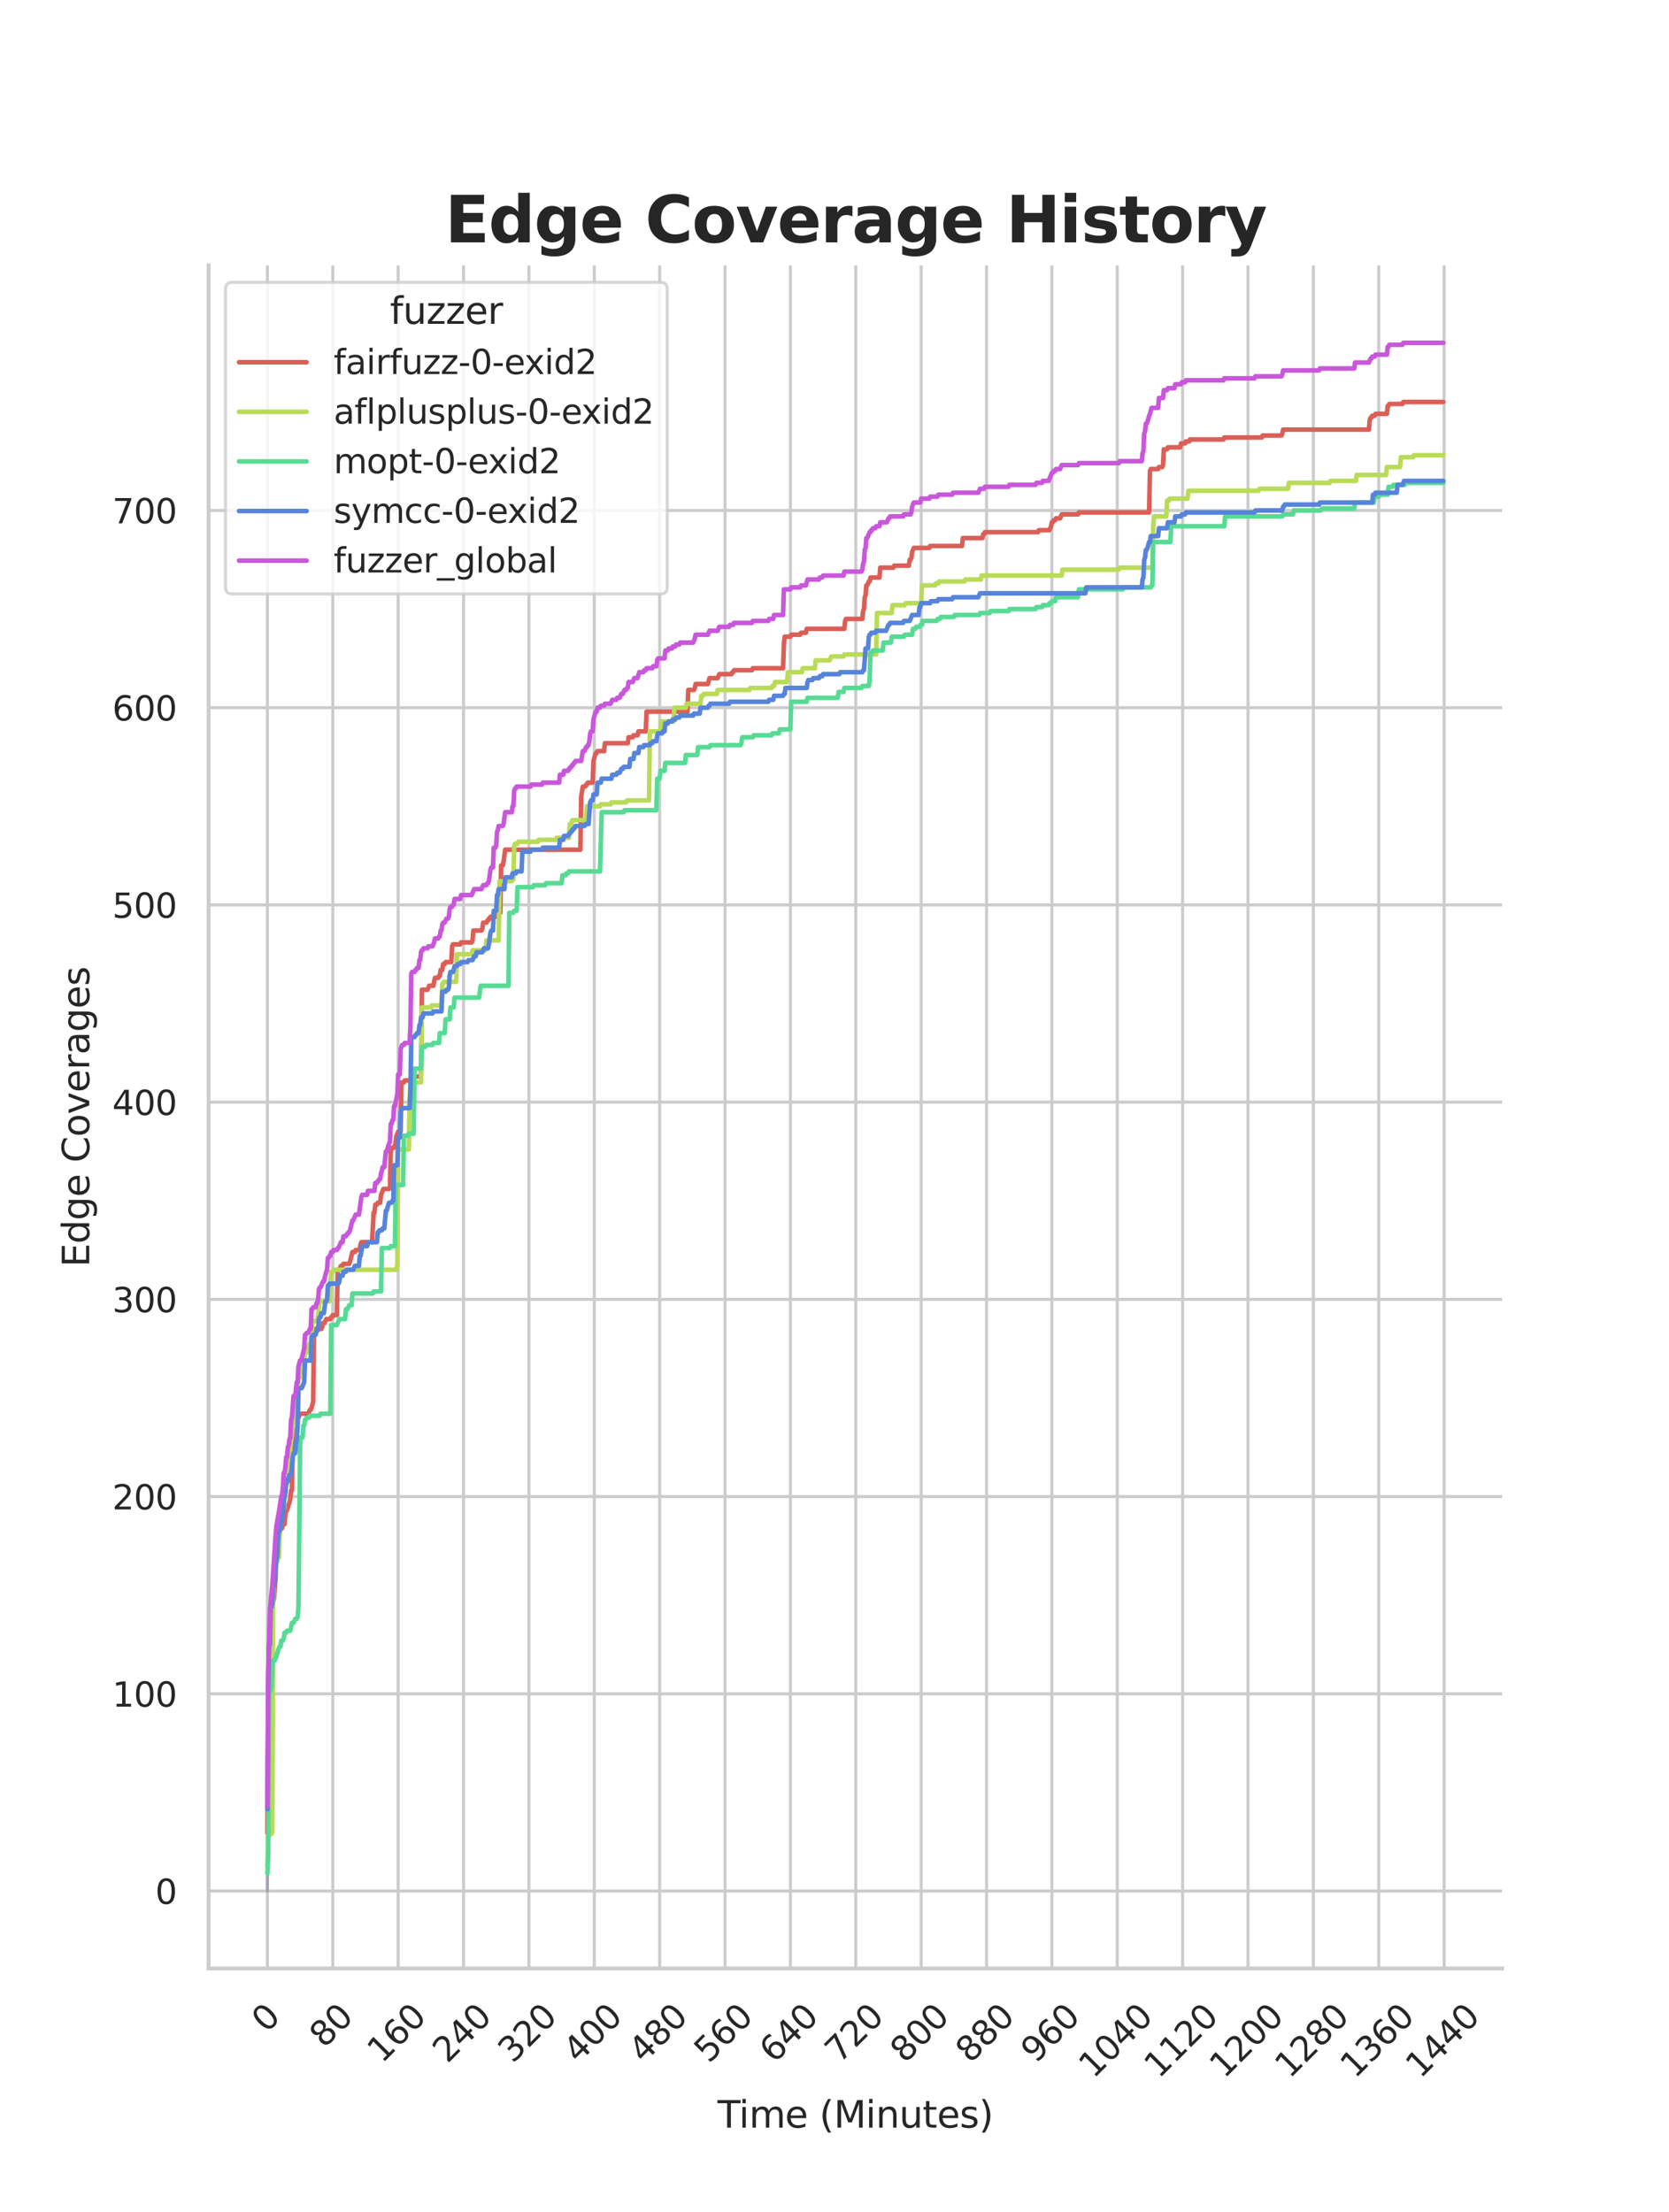 <?xml version="1.0" encoding="utf-8" standalone="no"?>
<!DOCTYPE svg PUBLIC "-//W3C//DTD SVG 1.1//EN"
  "http://www.w3.org/Graphics/SVG/1.1/DTD/svg11.dtd">
<svg xmlns:xlink="http://www.w3.org/1999/xlink" width="434.7pt" height="576pt" viewBox="0 0 434.7 576" xmlns="http://www.w3.org/2000/svg" version="1.1">
 <defs>
  <style type="text/css">*{stroke-linejoin: round; stroke-linecap: butt}</style>
 </defs>
 <g id="figure_1">
  <g id="patch_1">
   <path d="M 0 576 
L 434.7 576 
L 434.7 0 
L 0 0 
z
" style="fill: #ffffff"/>
  </g>
  <g id="axes_1">
   <g id="patch_2">
    <path d="M 54.337 512.64 
L 391.23 512.64 
L 391.23 69.12 
L 54.337 69.12 
z
" style="fill: #ffffff"/>
   </g>
   <g id="matplotlib.axis_1">
    <g id="xtick_1">
     <g id="line2d_1">
      <path d="M 69.651 512.64 
L 69.651 69.12 
" clip-path="url(#p7cf892ea9c)" style="fill: none; stroke: #cccccc; stroke-width: 0.8; stroke-linecap: round"/>
     </g>
     <g id="text_1">
      <!-- 0 -->
      <g style="fill: #262626" transform="translate(69.388 529.627)rotate(-45)scale(0.088 -0.088)">
       <defs>
        <path id="DejaVuSans-30" d="M 2034 4250 
Q 1547 4250 1301 3770 
Q 1056 3291 1056 2328 
Q 1056 1369 1301 889 
Q 1547 409 2034 409 
Q 2525 409 2770 889 
Q 3016 1369 3016 2328 
Q 3016 3291 2770 3770 
Q 2525 4250 2034 4250 
z
M 2034 4750 
Q 2819 4750 3233 4129 
Q 3647 3509 3647 2328 
Q 3647 1150 3233 529 
Q 2819 -91 2034 -91 
Q 1250 -91 836 529 
Q 422 1150 422 2328 
Q 422 3509 836 4129 
Q 1250 4750 2034 4750 
z
" transform="scale(0.016)"/>
       </defs>
       <use xlink:href="#DejaVuSans-30"/>
      </g>
     </g>
    </g>
    <g id="xtick_2">
     <g id="line2d_2">
      <path d="M 86.677 512.64 
L 86.677 69.12 
" clip-path="url(#p7cf892ea9c)" style="fill: none; stroke: #cccccc; stroke-width: 0.8; stroke-linecap: round"/>
     </g>
     <g id="text_2">
      <!-- 80 -->
      <g style="fill: #262626" transform="translate(84.435 533.586)rotate(-45)scale(0.088 -0.088)">
       <defs>
        <path id="DejaVuSans-38" d="M 2034 2216 
Q 1584 2216 1326 1975 
Q 1069 1734 1069 1313 
Q 1069 891 1326 650 
Q 1584 409 2034 409 
Q 2484 409 2743 651 
Q 3003 894 3003 1313 
Q 3003 1734 2745 1975 
Q 2488 2216 2034 2216 
z
M 1403 2484 
Q 997 2584 770 2862 
Q 544 3141 544 3541 
Q 544 4100 942 4425 
Q 1341 4750 2034 4750 
Q 2731 4750 3128 4425 
Q 3525 4100 3525 3541 
Q 3525 3141 3298 2862 
Q 3072 2584 2669 2484 
Q 3125 2378 3379 2068 
Q 3634 1759 3634 1313 
Q 3634 634 3220 271 
Q 2806 -91 2034 -91 
Q 1263 -91 848 271 
Q 434 634 434 1313 
Q 434 1759 690 2068 
Q 947 2378 1403 2484 
z
M 1172 3481 
Q 1172 3119 1398 2916 
Q 1625 2713 2034 2713 
Q 2441 2713 2670 2916 
Q 2900 3119 2900 3481 
Q 2900 3844 2670 4047 
Q 2441 4250 2034 4250 
Q 1625 4250 1398 4047 
Q 1172 3844 1172 3481 
z
" transform="scale(0.016)"/>
       </defs>
       <use xlink:href="#DejaVuSans-38"/>
       <use xlink:href="#DejaVuSans-30" x="63.623"/>
      </g>
     </g>
    </g>
    <g id="xtick_3">
     <g id="line2d_3">
      <path d="M 103.704 512.64 
L 103.704 69.12 
" clip-path="url(#p7cf892ea9c)" style="fill: none; stroke: #cccccc; stroke-width: 0.8; stroke-linecap: round"/>
     </g>
     <g id="text_3">
      <!-- 160 -->
      <g style="fill: #262626" transform="translate(99.482 537.545)rotate(-45)scale(0.088 -0.088)">
       <defs>
        <path id="DejaVuSans-31" d="M 794 531 
L 1825 531 
L 1825 4091 
L 703 3866 
L 703 4441 
L 1819 4666 
L 2450 4666 
L 2450 531 
L 3481 531 
L 3481 0 
L 794 0 
L 794 531 
z
" transform="scale(0.016)"/>
        <path id="DejaVuSans-36" d="M 2113 2584 
Q 1688 2584 1439 2293 
Q 1191 2003 1191 1497 
Q 1191 994 1439 701 
Q 1688 409 2113 409 
Q 2538 409 2786 701 
Q 3034 994 3034 1497 
Q 3034 2003 2786 2293 
Q 2538 2584 2113 2584 
z
M 3366 4563 
L 3366 3988 
Q 3128 4100 2886 4159 
Q 2644 4219 2406 4219 
Q 1781 4219 1451 3797 
Q 1122 3375 1075 2522 
Q 1259 2794 1537 2939 
Q 1816 3084 2150 3084 
Q 2853 3084 3261 2657 
Q 3669 2231 3669 1497 
Q 3669 778 3244 343 
Q 2819 -91 2113 -91 
Q 1303 -91 875 529 
Q 447 1150 447 2328 
Q 447 3434 972 4092 
Q 1497 4750 2381 4750 
Q 2619 4750 2861 4703 
Q 3103 4656 3366 4563 
z
" transform="scale(0.016)"/>
       </defs>
       <use xlink:href="#DejaVuSans-31"/>
       <use xlink:href="#DejaVuSans-36" x="63.623"/>
       <use xlink:href="#DejaVuSans-30" x="127.246"/>
      </g>
     </g>
    </g>
    <g id="xtick_4">
     <g id="line2d_4">
      <path d="M 120.731 512.64 
L 120.731 69.12 
" clip-path="url(#p7cf892ea9c)" style="fill: none; stroke: #cccccc; stroke-width: 0.8; stroke-linecap: round"/>
     </g>
     <g id="text_4">
      <!-- 240 -->
      <g style="fill: #262626" transform="translate(116.509 537.545)rotate(-45)scale(0.088 -0.088)">
       <defs>
        <path id="DejaVuSans-32" d="M 1228 531 
L 3431 531 
L 3431 0 
L 469 0 
L 469 531 
Q 828 903 1448 1529 
Q 2069 2156 2228 2338 
Q 2531 2678 2651 2914 
Q 2772 3150 2772 3378 
Q 2772 3750 2511 3984 
Q 2250 4219 1831 4219 
Q 1534 4219 1204 4116 
Q 875 4013 500 3803 
L 500 4441 
Q 881 4594 1212 4672 
Q 1544 4750 1819 4750 
Q 2544 4750 2975 4387 
Q 3406 4025 3406 3419 
Q 3406 3131 3298 2873 
Q 3191 2616 2906 2266 
Q 2828 2175 2409 1742 
Q 1991 1309 1228 531 
z
" transform="scale(0.016)"/>
        <path id="DejaVuSans-34" d="M 2419 4116 
L 825 1625 
L 2419 1625 
L 2419 4116 
z
M 2253 4666 
L 3047 4666 
L 3047 1625 
L 3713 1625 
L 3713 1100 
L 3047 1100 
L 3047 0 
L 2419 0 
L 2419 1100 
L 313 1100 
L 313 1709 
L 2253 4666 
z
" transform="scale(0.016)"/>
       </defs>
       <use xlink:href="#DejaVuSans-32"/>
       <use xlink:href="#DejaVuSans-34" x="63.623"/>
       <use xlink:href="#DejaVuSans-30" x="127.246"/>
      </g>
     </g>
    </g>
    <g id="xtick_5">
     <g id="line2d_5">
      <path d="M 137.757 512.64 
L 137.757 69.12 
" clip-path="url(#p7cf892ea9c)" style="fill: none; stroke: #cccccc; stroke-width: 0.8; stroke-linecap: round"/>
     </g>
     <g id="text_5">
      <!-- 320 -->
      <g style="fill: #262626" transform="translate(133.536 537.545)rotate(-45)scale(0.088 -0.088)">
       <defs>
        <path id="DejaVuSans-33" d="M 2597 2516 
Q 3050 2419 3304 2112 
Q 3559 1806 3559 1356 
Q 3559 666 3084 287 
Q 2609 -91 1734 -91 
Q 1441 -91 1130 -33 
Q 819 25 488 141 
L 488 750 
Q 750 597 1062 519 
Q 1375 441 1716 441 
Q 2309 441 2620 675 
Q 2931 909 2931 1356 
Q 2931 1769 2642 2001 
Q 2353 2234 1838 2234 
L 1294 2234 
L 1294 2753 
L 1863 2753 
Q 2328 2753 2575 2939 
Q 2822 3125 2822 3475 
Q 2822 3834 2567 4026 
Q 2313 4219 1838 4219 
Q 1578 4219 1281 4162 
Q 984 4106 628 3988 
L 628 4550 
Q 988 4650 1302 4700 
Q 1616 4750 1894 4750 
Q 2613 4750 3031 4423 
Q 3450 4097 3450 3541 
Q 3450 3153 3228 2886 
Q 3006 2619 2597 2516 
z
" transform="scale(0.016)"/>
       </defs>
       <use xlink:href="#DejaVuSans-33"/>
       <use xlink:href="#DejaVuSans-32" x="63.623"/>
       <use xlink:href="#DejaVuSans-30" x="127.246"/>
      </g>
     </g>
    </g>
    <g id="xtick_6">
     <g id="line2d_6">
      <path d="M 154.784 512.64 
L 154.784 69.12 
" clip-path="url(#p7cf892ea9c)" style="fill: none; stroke: #cccccc; stroke-width: 0.8; stroke-linecap: round"/>
     </g>
     <g id="text_6">
      <!-- 400 -->
      <g style="fill: #262626" transform="translate(150.562 537.545)rotate(-45)scale(0.088 -0.088)">
       <use xlink:href="#DejaVuSans-34"/>
       <use xlink:href="#DejaVuSans-30" x="63.623"/>
       <use xlink:href="#DejaVuSans-30" x="127.246"/>
      </g>
     </g>
    </g>
    <g id="xtick_7">
     <g id="line2d_7">
      <path d="M 171.81 512.64 
L 171.81 69.12 
" clip-path="url(#p7cf892ea9c)" style="fill: none; stroke: #cccccc; stroke-width: 0.8; stroke-linecap: round"/>
     </g>
     <g id="text_7">
      <!-- 480 -->
      <g style="fill: #262626" transform="translate(167.589 537.545)rotate(-45)scale(0.088 -0.088)">
       <use xlink:href="#DejaVuSans-34"/>
       <use xlink:href="#DejaVuSans-38" x="63.623"/>
       <use xlink:href="#DejaVuSans-30" x="127.246"/>
      </g>
     </g>
    </g>
    <g id="xtick_8">
     <g id="line2d_8">
      <path d="M 188.837 512.64 
L 188.837 69.12 
" clip-path="url(#p7cf892ea9c)" style="fill: none; stroke: #cccccc; stroke-width: 0.8; stroke-linecap: round"/>
     </g>
     <g id="text_8">
      <!-- 560 -->
      <g style="fill: #262626" transform="translate(184.615 537.545)rotate(-45)scale(0.088 -0.088)">
       <defs>
        <path id="DejaVuSans-35" d="M 691 4666 
L 3169 4666 
L 3169 4134 
L 1269 4134 
L 1269 2991 
Q 1406 3038 1543 3061 
Q 1681 3084 1819 3084 
Q 2600 3084 3056 2656 
Q 3513 2228 3513 1497 
Q 3513 744 3044 326 
Q 2575 -91 1722 -91 
Q 1428 -91 1123 -41 
Q 819 9 494 109 
L 494 744 
Q 775 591 1075 516 
Q 1375 441 1709 441 
Q 2250 441 2565 725 
Q 2881 1009 2881 1497 
Q 2881 1984 2565 2268 
Q 2250 2553 1709 2553 
Q 1456 2553 1204 2497 
Q 953 2441 691 2322 
L 691 4666 
z
" transform="scale(0.016)"/>
       </defs>
       <use xlink:href="#DejaVuSans-35"/>
       <use xlink:href="#DejaVuSans-36" x="63.623"/>
       <use xlink:href="#DejaVuSans-30" x="127.246"/>
      </g>
     </g>
    </g>
    <g id="xtick_9">
     <g id="line2d_9">
      <path d="M 205.864 512.64 
L 205.864 69.12 
" clip-path="url(#p7cf892ea9c)" style="fill: none; stroke: #cccccc; stroke-width: 0.8; stroke-linecap: round"/>
     </g>
     <g id="text_9">
      <!-- 640 -->
      <g style="fill: #262626" transform="translate(201.642 537.545)rotate(-45)scale(0.088 -0.088)">
       <use xlink:href="#DejaVuSans-36"/>
       <use xlink:href="#DejaVuSans-34" x="63.623"/>
       <use xlink:href="#DejaVuSans-30" x="127.246"/>
      </g>
     </g>
    </g>
    <g id="xtick_10">
     <g id="line2d_10">
      <path d="M 222.89 512.64 
L 222.89 69.12 
" clip-path="url(#p7cf892ea9c)" style="fill: none; stroke: #cccccc; stroke-width: 0.8; stroke-linecap: round"/>
     </g>
     <g id="text_10">
      <!-- 720 -->
      <g style="fill: #262626" transform="translate(218.669 537.545)rotate(-45)scale(0.088 -0.088)">
       <defs>
        <path id="DejaVuSans-37" d="M 525 4666 
L 3525 4666 
L 3525 4397 
L 1831 0 
L 1172 0 
L 2766 4134 
L 525 4134 
L 525 4666 
z
" transform="scale(0.016)"/>
       </defs>
       <use xlink:href="#DejaVuSans-37"/>
       <use xlink:href="#DejaVuSans-32" x="63.623"/>
       <use xlink:href="#DejaVuSans-30" x="127.246"/>
      </g>
     </g>
    </g>
    <g id="xtick_11">
     <g id="line2d_11">
      <path d="M 239.917 512.64 
L 239.917 69.12 
" clip-path="url(#p7cf892ea9c)" style="fill: none; stroke: #cccccc; stroke-width: 0.8; stroke-linecap: round"/>
     </g>
     <g id="text_11">
      <!-- 800 -->
      <g style="fill: #262626" transform="translate(235.695 537.545)rotate(-45)scale(0.088 -0.088)">
       <use xlink:href="#DejaVuSans-38"/>
       <use xlink:href="#DejaVuSans-30" x="63.623"/>
       <use xlink:href="#DejaVuSans-30" x="127.246"/>
      </g>
     </g>
    </g>
    <g id="xtick_12">
     <g id="line2d_12">
      <path d="M 256.943 512.64 
L 256.943 69.12 
" clip-path="url(#p7cf892ea9c)" style="fill: none; stroke: #cccccc; stroke-width: 0.8; stroke-linecap: round"/>
     </g>
     <g id="text_12">
      <!-- 880 -->
      <g style="fill: #262626" transform="translate(252.722 537.545)rotate(-45)scale(0.088 -0.088)">
       <use xlink:href="#DejaVuSans-38"/>
       <use xlink:href="#DejaVuSans-38" x="63.623"/>
       <use xlink:href="#DejaVuSans-30" x="127.246"/>
      </g>
     </g>
    </g>
    <g id="xtick_13">
     <g id="line2d_13">
      <path d="M 273.97 512.64 
L 273.97 69.12 
" clip-path="url(#p7cf892ea9c)" style="fill: none; stroke: #cccccc; stroke-width: 0.8; stroke-linecap: round"/>
     </g>
     <g id="text_13">
      <!-- 960 -->
      <g style="fill: #262626" transform="translate(269.748 537.545)rotate(-45)scale(0.088 -0.088)">
       <defs>
        <path id="DejaVuSans-39" d="M 703 97 
L 703 672 
Q 941 559 1184 500 
Q 1428 441 1663 441 
Q 2288 441 2617 861 
Q 2947 1281 2994 2138 
Q 2813 1869 2534 1725 
Q 2256 1581 1919 1581 
Q 1219 1581 811 2004 
Q 403 2428 403 3163 
Q 403 3881 828 4315 
Q 1253 4750 1959 4750 
Q 2769 4750 3195 4129 
Q 3622 3509 3622 2328 
Q 3622 1225 3098 567 
Q 2575 -91 1691 -91 
Q 1453 -91 1209 -44 
Q 966 3 703 97 
z
M 1959 2075 
Q 2384 2075 2632 2365 
Q 2881 2656 2881 3163 
Q 2881 3666 2632 3958 
Q 2384 4250 1959 4250 
Q 1534 4250 1286 3958 
Q 1038 3666 1038 3163 
Q 1038 2656 1286 2365 
Q 1534 2075 1959 2075 
z
" transform="scale(0.016)"/>
       </defs>
       <use xlink:href="#DejaVuSans-39"/>
       <use xlink:href="#DejaVuSans-36" x="63.623"/>
       <use xlink:href="#DejaVuSans-30" x="127.246"/>
      </g>
     </g>
    </g>
    <g id="xtick_14">
     <g id="line2d_14">
      <path d="M 290.997 512.64 
L 290.997 69.12 
" clip-path="url(#p7cf892ea9c)" style="fill: none; stroke: #cccccc; stroke-width: 0.8; stroke-linecap: round"/>
     </g>
     <g id="text_14">
      <!-- 1040 -->
      <g style="fill: #262626" transform="translate(284.795 541.505)rotate(-45)scale(0.088 -0.088)">
       <use xlink:href="#DejaVuSans-31"/>
       <use xlink:href="#DejaVuSans-30" x="63.623"/>
       <use xlink:href="#DejaVuSans-34" x="127.246"/>
       <use xlink:href="#DejaVuSans-30" x="190.869"/>
      </g>
     </g>
    </g>
    <g id="xtick_15">
     <g id="line2d_15">
      <path d="M 308.023 512.64 
L 308.023 69.12 
" clip-path="url(#p7cf892ea9c)" style="fill: none; stroke: #cccccc; stroke-width: 0.8; stroke-linecap: round"/>
     </g>
     <g id="text_15">
      <!-- 1120 -->
      <g style="fill: #262626" transform="translate(301.822 541.505)rotate(-45)scale(0.088 -0.088)">
       <use xlink:href="#DejaVuSans-31"/>
       <use xlink:href="#DejaVuSans-31" x="63.623"/>
       <use xlink:href="#DejaVuSans-32" x="127.246"/>
       <use xlink:href="#DejaVuSans-30" x="190.869"/>
      </g>
     </g>
    </g>
    <g id="xtick_16">
     <g id="line2d_16">
      <path d="M 325.05 512.64 
L 325.05 69.12 
" clip-path="url(#p7cf892ea9c)" style="fill: none; stroke: #cccccc; stroke-width: 0.8; stroke-linecap: round"/>
     </g>
     <g id="text_16">
      <!-- 1200 -->
      <g style="fill: #262626" transform="translate(318.849 541.505)rotate(-45)scale(0.088 -0.088)">
       <use xlink:href="#DejaVuSans-31"/>
       <use xlink:href="#DejaVuSans-32" x="63.623"/>
       <use xlink:href="#DejaVuSans-30" x="127.246"/>
       <use xlink:href="#DejaVuSans-30" x="190.869"/>
      </g>
     </g>
    </g>
    <g id="xtick_17">
     <g id="line2d_17">
      <path d="M 342.076 512.64 
L 342.076 69.12 
" clip-path="url(#p7cf892ea9c)" style="fill: none; stroke: #cccccc; stroke-width: 0.8; stroke-linecap: round"/>
     </g>
     <g id="text_17">
      <!-- 1280 -->
      <g style="fill: #262626" transform="translate(335.875 541.505)rotate(-45)scale(0.088 -0.088)">
       <use xlink:href="#DejaVuSans-31"/>
       <use xlink:href="#DejaVuSans-32" x="63.623"/>
       <use xlink:href="#DejaVuSans-38" x="127.246"/>
       <use xlink:href="#DejaVuSans-30" x="190.869"/>
      </g>
     </g>
    </g>
    <g id="xtick_18">
     <g id="line2d_18">
      <path d="M 359.103 512.64 
L 359.103 69.12 
" clip-path="url(#p7cf892ea9c)" style="fill: none; stroke: #cccccc; stroke-width: 0.8; stroke-linecap: round"/>
     </g>
     <g id="text_18">
      <!-- 1360 -->
      <g style="fill: #262626" transform="translate(352.902 541.505)rotate(-45)scale(0.088 -0.088)">
       <use xlink:href="#DejaVuSans-31"/>
       <use xlink:href="#DejaVuSans-33" x="63.623"/>
       <use xlink:href="#DejaVuSans-36" x="127.246"/>
       <use xlink:href="#DejaVuSans-30" x="190.869"/>
      </g>
     </g>
    </g>
    <g id="xtick_19">
     <g id="line2d_19">
      <path d="M 376.13 512.64 
L 376.13 69.12 
" clip-path="url(#p7cf892ea9c)" style="fill: none; stroke: #cccccc; stroke-width: 0.8; stroke-linecap: round"/>
     </g>
     <g id="text_19">
      <!-- 1440 -->
      <g style="fill: #262626" transform="translate(369.928 541.505)rotate(-45)scale(0.088 -0.088)">
       <use xlink:href="#DejaVuSans-31"/>
       <use xlink:href="#DejaVuSans-34" x="63.623"/>
       <use xlink:href="#DejaVuSans-34" x="127.246"/>
       <use xlink:href="#DejaVuSans-30" x="190.869"/>
      </g>
     </g>
    </g>
    <g id="text_20">
     <!-- Time (Minutes) -->
     <g style="fill: #262626" transform="translate(186.874 554.093)scale(0.096 -0.096)">
      <defs>
       <path id="DejaVuSans-54" d="M -19 4666 
L 3928 4666 
L 3928 4134 
L 2272 4134 
L 2272 0 
L 1638 0 
L 1638 4134 
L -19 4134 
L -19 4666 
z
" transform="scale(0.016)"/>
       <path id="DejaVuSans-69" d="M 603 3500 
L 1178 3500 
L 1178 0 
L 603 0 
L 603 3500 
z
M 603 4863 
L 1178 4863 
L 1178 4134 
L 603 4134 
L 603 4863 
z
" transform="scale(0.016)"/>
       <path id="DejaVuSans-6d" d="M 3328 2828 
Q 3544 3216 3844 3400 
Q 4144 3584 4550 3584 
Q 5097 3584 5394 3201 
Q 5691 2819 5691 2113 
L 5691 0 
L 5113 0 
L 5113 2094 
Q 5113 2597 4934 2840 
Q 4756 3084 4391 3084 
Q 3944 3084 3684 2787 
Q 3425 2491 3425 1978 
L 3425 0 
L 2847 0 
L 2847 2094 
Q 2847 2600 2669 2842 
Q 2491 3084 2119 3084 
Q 1678 3084 1418 2786 
Q 1159 2488 1159 1978 
L 1159 0 
L 581 0 
L 581 3500 
L 1159 3500 
L 1159 2956 
Q 1356 3278 1631 3431 
Q 1906 3584 2284 3584 
Q 2666 3584 2933 3390 
Q 3200 3197 3328 2828 
z
" transform="scale(0.016)"/>
       <path id="DejaVuSans-65" d="M 3597 1894 
L 3597 1613 
L 953 1613 
Q 991 1019 1311 708 
Q 1631 397 2203 397 
Q 2534 397 2845 478 
Q 3156 559 3463 722 
L 3463 178 
Q 3153 47 2828 -22 
Q 2503 -91 2169 -91 
Q 1331 -91 842 396 
Q 353 884 353 1716 
Q 353 2575 817 3079 
Q 1281 3584 2069 3584 
Q 2775 3584 3186 3129 
Q 3597 2675 3597 1894 
z
M 3022 2063 
Q 3016 2534 2758 2815 
Q 2500 3097 2075 3097 
Q 1594 3097 1305 2825 
Q 1016 2553 972 2059 
L 3022 2063 
z
" transform="scale(0.016)"/>
       <path id="DejaVuSans-20" transform="scale(0.016)"/>
       <path id="DejaVuSans-28" d="M 1984 4856 
Q 1566 4138 1362 3434 
Q 1159 2731 1159 2009 
Q 1159 1288 1364 580 
Q 1569 -128 1984 -844 
L 1484 -844 
Q 1016 -109 783 600 
Q 550 1309 550 2009 
Q 550 2706 781 3412 
Q 1013 4119 1484 4856 
L 1984 4856 
z
" transform="scale(0.016)"/>
       <path id="DejaVuSans-4d" d="M 628 4666 
L 1569 4666 
L 2759 1491 
L 3956 4666 
L 4897 4666 
L 4897 0 
L 4281 0 
L 4281 4097 
L 3078 897 
L 2444 897 
L 1241 4097 
L 1241 0 
L 628 0 
L 628 4666 
z
" transform="scale(0.016)"/>
       <path id="DejaVuSans-6e" d="M 3513 2113 
L 3513 0 
L 2938 0 
L 2938 2094 
Q 2938 2591 2744 2837 
Q 2550 3084 2163 3084 
Q 1697 3084 1428 2787 
Q 1159 2491 1159 1978 
L 1159 0 
L 581 0 
L 581 3500 
L 1159 3500 
L 1159 2956 
Q 1366 3272 1645 3428 
Q 1925 3584 2291 3584 
Q 2894 3584 3203 3211 
Q 3513 2838 3513 2113 
z
" transform="scale(0.016)"/>
       <path id="DejaVuSans-75" d="M 544 1381 
L 544 3500 
L 1119 3500 
L 1119 1403 
Q 1119 906 1312 657 
Q 1506 409 1894 409 
Q 2359 409 2629 706 
Q 2900 1003 2900 1516 
L 2900 3500 
L 3475 3500 
L 3475 0 
L 2900 0 
L 2900 538 
Q 2691 219 2414 64 
Q 2138 -91 1772 -91 
Q 1169 -91 856 284 
Q 544 659 544 1381 
z
M 1991 3584 
L 1991 3584 
z
" transform="scale(0.016)"/>
       <path id="DejaVuSans-74" d="M 1172 4494 
L 1172 3500 
L 2356 3500 
L 2356 3053 
L 1172 3053 
L 1172 1153 
Q 1172 725 1289 603 
Q 1406 481 1766 481 
L 2356 481 
L 2356 0 
L 1766 0 
Q 1100 0 847 248 
Q 594 497 594 1153 
L 594 3053 
L 172 3053 
L 172 3500 
L 594 3500 
L 594 4494 
L 1172 4494 
z
" transform="scale(0.016)"/>
       <path id="DejaVuSans-73" d="M 2834 3397 
L 2834 2853 
Q 2591 2978 2328 3040 
Q 2066 3103 1784 3103 
Q 1356 3103 1142 2972 
Q 928 2841 928 2578 
Q 928 2378 1081 2264 
Q 1234 2150 1697 2047 
L 1894 2003 
Q 2506 1872 2764 1633 
Q 3022 1394 3022 966 
Q 3022 478 2636 193 
Q 2250 -91 1575 -91 
Q 1294 -91 989 -36 
Q 684 19 347 128 
L 347 722 
Q 666 556 975 473 
Q 1284 391 1588 391 
Q 1994 391 2212 530 
Q 2431 669 2431 922 
Q 2431 1156 2273 1281 
Q 2116 1406 1581 1522 
L 1381 1569 
Q 847 1681 609 1914 
Q 372 2147 372 2553 
Q 372 3047 722 3315 
Q 1072 3584 1716 3584 
Q 2034 3584 2315 3537 
Q 2597 3491 2834 3397 
z
" transform="scale(0.016)"/>
       <path id="DejaVuSans-29" d="M 513 4856 
L 1013 4856 
Q 1481 4119 1714 3412 
Q 1947 2706 1947 2009 
Q 1947 1309 1714 600 
Q 1481 -109 1013 -844 
L 513 -844 
Q 928 -128 1133 580 
Q 1338 1288 1338 2009 
Q 1338 2731 1133 3434 
Q 928 4138 513 4856 
z
" transform="scale(0.016)"/>
      </defs>
      <use xlink:href="#DejaVuSans-54"/>
      <use xlink:href="#DejaVuSans-69" x="57.959"/>
      <use xlink:href="#DejaVuSans-6d" x="85.742"/>
      <use xlink:href="#DejaVuSans-65" x="183.154"/>
      <use xlink:href="#DejaVuSans-20" x="244.678"/>
      <use xlink:href="#DejaVuSans-28" x="276.465"/>
      <use xlink:href="#DejaVuSans-4d" x="315.479"/>
      <use xlink:href="#DejaVuSans-69" x="401.758"/>
      <use xlink:href="#DejaVuSans-6e" x="429.541"/>
      <use xlink:href="#DejaVuSans-75" x="492.92"/>
      <use xlink:href="#DejaVuSans-74" x="556.299"/>
      <use xlink:href="#DejaVuSans-65" x="595.508"/>
      <use xlink:href="#DejaVuSans-73" x="657.031"/>
      <use xlink:href="#DejaVuSans-29" x="709.131"/>
     </g>
    </g>
   </g>
   <g id="matplotlib.axis_2">
    <g id="ytick_1">
     <g id="line2d_20">
      <path d="M 54.337 492.48 
L 391.23 492.48 
" clip-path="url(#p7cf892ea9c)" style="fill: none; stroke: #cccccc; stroke-width: 0.8; stroke-linecap: round"/>
     </g>
     <g id="text_21">
      <!-- 0 -->
      <g style="fill: #262626" transform="translate(40.438 495.823)scale(0.088 -0.088)">
       <use xlink:href="#DejaVuSans-30"/>
      </g>
     </g>
    </g>
    <g id="ytick_2">
     <g id="line2d_21">
      <path d="M 54.337 441.117 
L 391.23 441.117 
" clip-path="url(#p7cf892ea9c)" style="fill: none; stroke: #cccccc; stroke-width: 0.8; stroke-linecap: round"/>
     </g>
     <g id="text_22">
      <!-- 100 -->
      <g style="fill: #262626" transform="translate(29.241 444.46)scale(0.088 -0.088)">
       <use xlink:href="#DejaVuSans-31"/>
       <use xlink:href="#DejaVuSans-30" x="63.623"/>
       <use xlink:href="#DejaVuSans-30" x="127.246"/>
      </g>
     </g>
    </g>
    <g id="ytick_3">
     <g id="line2d_22">
      <path d="M 54.337 389.754 
L 391.23 389.754 
" clip-path="url(#p7cf892ea9c)" style="fill: none; stroke: #cccccc; stroke-width: 0.8; stroke-linecap: round"/>
     </g>
     <g id="text_23">
      <!-- 200 -->
      <g style="fill: #262626" transform="translate(29.241 393.097)scale(0.088 -0.088)">
       <use xlink:href="#DejaVuSans-32"/>
       <use xlink:href="#DejaVuSans-30" x="63.623"/>
       <use xlink:href="#DejaVuSans-30" x="127.246"/>
      </g>
     </g>
    </g>
    <g id="ytick_4">
     <g id="line2d_23">
      <path d="M 54.337 338.391 
L 391.23 338.391 
" clip-path="url(#p7cf892ea9c)" style="fill: none; stroke: #cccccc; stroke-width: 0.8; stroke-linecap: round"/>
     </g>
     <g id="text_24">
      <!-- 300 -->
      <g style="fill: #262626" transform="translate(29.241 341.734)scale(0.088 -0.088)">
       <use xlink:href="#DejaVuSans-33"/>
       <use xlink:href="#DejaVuSans-30" x="63.623"/>
       <use xlink:href="#DejaVuSans-30" x="127.246"/>
      </g>
     </g>
    </g>
    <g id="ytick_5">
     <g id="line2d_24">
      <path d="M 54.337 287.028 
L 391.23 287.028 
" clip-path="url(#p7cf892ea9c)" style="fill: none; stroke: #cccccc; stroke-width: 0.8; stroke-linecap: round"/>
     </g>
     <g id="text_25">
      <!-- 400 -->
      <g style="fill: #262626" transform="translate(29.241 290.371)scale(0.088 -0.088)">
       <use xlink:href="#DejaVuSans-34"/>
       <use xlink:href="#DejaVuSans-30" x="63.623"/>
       <use xlink:href="#DejaVuSans-30" x="127.246"/>
      </g>
     </g>
    </g>
    <g id="ytick_6">
     <g id="line2d_25">
      <path d="M 54.337 235.665 
L 391.23 235.665 
" clip-path="url(#p7cf892ea9c)" style="fill: none; stroke: #cccccc; stroke-width: 0.8; stroke-linecap: round"/>
     </g>
     <g id="text_26">
      <!-- 500 -->
      <g style="fill: #262626" transform="translate(29.241 239.008)scale(0.088 -0.088)">
       <use xlink:href="#DejaVuSans-35"/>
       <use xlink:href="#DejaVuSans-30" x="63.623"/>
       <use xlink:href="#DejaVuSans-30" x="127.246"/>
      </g>
     </g>
    </g>
    <g id="ytick_7">
     <g id="line2d_26">
      <path d="M 54.337 184.302 
L 391.23 184.302 
" clip-path="url(#p7cf892ea9c)" style="fill: none; stroke: #cccccc; stroke-width: 0.8; stroke-linecap: round"/>
     </g>
     <g id="text_27">
      <!-- 600 -->
      <g style="fill: #262626" transform="translate(29.241 187.645)scale(0.088 -0.088)">
       <use xlink:href="#DejaVuSans-36"/>
       <use xlink:href="#DejaVuSans-30" x="63.623"/>
       <use xlink:href="#DejaVuSans-30" x="127.246"/>
      </g>
     </g>
    </g>
    <g id="ytick_8">
     <g id="line2d_27">
      <path d="M 54.337 132.939 
L 391.23 132.939 
" clip-path="url(#p7cf892ea9c)" style="fill: none; stroke: #cccccc; stroke-width: 0.8; stroke-linecap: round"/>
     </g>
     <g id="text_28">
      <!-- 700 -->
      <g style="fill: #262626" transform="translate(29.241 136.282)scale(0.088 -0.088)">
       <use xlink:href="#DejaVuSans-37"/>
       <use xlink:href="#DejaVuSans-30" x="63.623"/>
       <use xlink:href="#DejaVuSans-30" x="127.246"/>
      </g>
     </g>
    </g>
    <g id="text_29">
     <!-- Edge Coverages -->
     <g style="fill: #262626" transform="translate(23.244 329.986)rotate(-90)scale(0.096 -0.096)">
      <defs>
       <path id="DejaVuSans-45" d="M 628 4666 
L 3578 4666 
L 3578 4134 
L 1259 4134 
L 1259 2753 
L 3481 2753 
L 3481 2222 
L 1259 2222 
L 1259 531 
L 3634 531 
L 3634 0 
L 628 0 
L 628 4666 
z
" transform="scale(0.016)"/>
       <path id="DejaVuSans-64" d="M 2906 2969 
L 2906 4863 
L 3481 4863 
L 3481 0 
L 2906 0 
L 2906 525 
Q 2725 213 2448 61 
Q 2172 -91 1784 -91 
Q 1150 -91 751 415 
Q 353 922 353 1747 
Q 353 2572 751 3078 
Q 1150 3584 1784 3584 
Q 2172 3584 2448 3432 
Q 2725 3281 2906 2969 
z
M 947 1747 
Q 947 1113 1208 752 
Q 1469 391 1925 391 
Q 2381 391 2643 752 
Q 2906 1113 2906 1747 
Q 2906 2381 2643 2742 
Q 2381 3103 1925 3103 
Q 1469 3103 1208 2742 
Q 947 2381 947 1747 
z
" transform="scale(0.016)"/>
       <path id="DejaVuSans-67" d="M 2906 1791 
Q 2906 2416 2648 2759 
Q 2391 3103 1925 3103 
Q 1463 3103 1205 2759 
Q 947 2416 947 1791 
Q 947 1169 1205 825 
Q 1463 481 1925 481 
Q 2391 481 2648 825 
Q 2906 1169 2906 1791 
z
M 3481 434 
Q 3481 -459 3084 -895 
Q 2688 -1331 1869 -1331 
Q 1566 -1331 1297 -1286 
Q 1028 -1241 775 -1147 
L 775 -588 
Q 1028 -725 1275 -790 
Q 1522 -856 1778 -856 
Q 2344 -856 2625 -561 
Q 2906 -266 2906 331 
L 2906 616 
Q 2728 306 2450 153 
Q 2172 0 1784 0 
Q 1141 0 747 490 
Q 353 981 353 1791 
Q 353 2603 747 3093 
Q 1141 3584 1784 3584 
Q 2172 3584 2450 3431 
Q 2728 3278 2906 2969 
L 2906 3500 
L 3481 3500 
L 3481 434 
z
" transform="scale(0.016)"/>
       <path id="DejaVuSans-43" d="M 4122 4306 
L 4122 3641 
Q 3803 3938 3442 4084 
Q 3081 4231 2675 4231 
Q 1875 4231 1450 3742 
Q 1025 3253 1025 2328 
Q 1025 1406 1450 917 
Q 1875 428 2675 428 
Q 3081 428 3442 575 
Q 3803 722 4122 1019 
L 4122 359 
Q 3791 134 3420 21 
Q 3050 -91 2638 -91 
Q 1578 -91 968 557 
Q 359 1206 359 2328 
Q 359 3453 968 4101 
Q 1578 4750 2638 4750 
Q 3056 4750 3426 4639 
Q 3797 4528 4122 4306 
z
" transform="scale(0.016)"/>
       <path id="DejaVuSans-6f" d="M 1959 3097 
Q 1497 3097 1228 2736 
Q 959 2375 959 1747 
Q 959 1119 1226 758 
Q 1494 397 1959 397 
Q 2419 397 2687 759 
Q 2956 1122 2956 1747 
Q 2956 2369 2687 2733 
Q 2419 3097 1959 3097 
z
M 1959 3584 
Q 2709 3584 3137 3096 
Q 3566 2609 3566 1747 
Q 3566 888 3137 398 
Q 2709 -91 1959 -91 
Q 1206 -91 779 398 
Q 353 888 353 1747 
Q 353 2609 779 3096 
Q 1206 3584 1959 3584 
z
" transform="scale(0.016)"/>
       <path id="DejaVuSans-76" d="M 191 3500 
L 800 3500 
L 1894 563 
L 2988 3500 
L 3597 3500 
L 2284 0 
L 1503 0 
L 191 3500 
z
" transform="scale(0.016)"/>
       <path id="DejaVuSans-72" d="M 2631 2963 
Q 2534 3019 2420 3045 
Q 2306 3072 2169 3072 
Q 1681 3072 1420 2755 
Q 1159 2438 1159 1844 
L 1159 0 
L 581 0 
L 581 3500 
L 1159 3500 
L 1159 2956 
Q 1341 3275 1631 3429 
Q 1922 3584 2338 3584 
Q 2397 3584 2469 3576 
Q 2541 3569 2628 3553 
L 2631 2963 
z
" transform="scale(0.016)"/>
       <path id="DejaVuSans-61" d="M 2194 1759 
Q 1497 1759 1228 1600 
Q 959 1441 959 1056 
Q 959 750 1161 570 
Q 1363 391 1709 391 
Q 2188 391 2477 730 
Q 2766 1069 2766 1631 
L 2766 1759 
L 2194 1759 
z
M 3341 1997 
L 3341 0 
L 2766 0 
L 2766 531 
Q 2569 213 2275 61 
Q 1981 -91 1556 -91 
Q 1019 -91 701 211 
Q 384 513 384 1019 
Q 384 1609 779 1909 
Q 1175 2209 1959 2209 
L 2766 2209 
L 2766 2266 
Q 2766 2663 2505 2880 
Q 2244 3097 1772 3097 
Q 1472 3097 1187 3025 
Q 903 2953 641 2809 
L 641 3341 
Q 956 3463 1253 3523 
Q 1550 3584 1831 3584 
Q 2591 3584 2966 3190 
Q 3341 2797 3341 1997 
z
" transform="scale(0.016)"/>
      </defs>
      <use xlink:href="#DejaVuSans-45"/>
      <use xlink:href="#DejaVuSans-64" x="63.184"/>
      <use xlink:href="#DejaVuSans-67" x="126.66"/>
      <use xlink:href="#DejaVuSans-65" x="190.137"/>
      <use xlink:href="#DejaVuSans-20" x="251.66"/>
      <use xlink:href="#DejaVuSans-43" x="283.447"/>
      <use xlink:href="#DejaVuSans-6f" x="353.271"/>
      <use xlink:href="#DejaVuSans-76" x="414.453"/>
      <use xlink:href="#DejaVuSans-65" x="473.633"/>
      <use xlink:href="#DejaVuSans-72" x="535.156"/>
      <use xlink:href="#DejaVuSans-61" x="576.27"/>
      <use xlink:href="#DejaVuSans-67" x="637.549"/>
      <use xlink:href="#DejaVuSans-65" x="701.025"/>
      <use xlink:href="#DejaVuSans-73" x="762.549"/>
     </g>
    </g>
   </g>
   <g id="PolyCollection_1">
    <defs>
     <path id="ma073298f35" d="M 69.651 -113.824 
L 69.651 -83.52 
L 69.651 -113.824 
L 69.651 -113.824 
z
" style="stroke: #db5f57; stroke-opacity: 0.2; stroke-width: 0.8"/>
    </defs>
    <g clip-path="url(#p7cf892ea9c)">
     <use xlink:href="#ma073298f35" x="0" y="576" style="fill: #db5f57; fill-opacity: 0.2; stroke: #db5f57; stroke-opacity: 0.2; stroke-width: 0.8"/>
    </g>
   </g>
   <g id="PolyCollection_2">
    <defs>
     <path id="m97fc5f4a9a" d="M 69.651 -96.874 
L 69.651 -83.52 
L 69.651 -96.874 
L 69.651 -96.874 
z
" style="stroke: #b9db57; stroke-opacity: 0.2; stroke-width: 0.8"/>
    </defs>
    <g clip-path="url(#p7cf892ea9c)">
     <use xlink:href="#m97fc5f4a9a" x="0" y="576" style="fill: #b9db57; fill-opacity: 0.2; stroke: #b9db57; stroke-opacity: 0.2; stroke-width: 0.8"/>
    </g>
   </g>
   <g id="PolyCollection_3">
    <defs>
     <path id="m41a9990666" d="M 69.651 -92.765 
L 69.651 -83.52 
L 69.651 -92.765 
L 69.651 -92.765 
z
" style="stroke: #57db94; stroke-opacity: 0.2; stroke-width: 0.8"/>
    </defs>
    <g clip-path="url(#p7cf892ea9c)">
     <use xlink:href="#m41a9990666" x="0" y="576" style="fill: #57db94; fill-opacity: 0.2; stroke: #57db94; stroke-opacity: 0.2; stroke-width: 0.8"/>
    </g>
   </g>
   <g id="PolyCollection_4">
    <defs>
     <path id="m2607ee36f4" d="M 69.651 -126.151 
L 69.651 -83.52 
L 69.651 -126.151 
L 69.651 -126.151 
z
" style="stroke: #5784db; stroke-opacity: 0.2; stroke-width: 0.8"/>
    </defs>
    <g clip-path="url(#p7cf892ea9c)">
     <use xlink:href="#m2607ee36f4" x="0" y="576" style="fill: #5784db; fill-opacity: 0.2; stroke: #5784db; stroke-opacity: 0.2; stroke-width: 0.8"/>
    </g>
   </g>
   <g id="PolyCollection_5">
    <defs>
     <path id="mca45cd904a" d="M 69.651 -127.692 
L 69.651 -83.52 
L 69.651 -127.692 
L 69.651 -127.692 
z
" style="stroke: #c957db; stroke-opacity: 0.2; stroke-width: 0.8"/>
    </defs>
    <g clip-path="url(#p7cf892ea9c)">
     <use xlink:href="#mca45cd904a" x="0" y="576" style="fill: #c957db; fill-opacity: 0.2; stroke: #c957db; stroke-opacity: 0.2; stroke-width: 0.8"/>
    </g>
   </g>
   <g id="line2d_28">
    <path d="M 69.651 477.328 
L 69.864 438.035 
L 70.289 423.14 
L 71.141 416.976 
L 71.353 416.463 
L 71.779 410.813 
L 71.992 402.081 
L 72.418 401.054 
L 73.056 398.486 
L 73.269 397.972 
L 73.482 397.972 
L 73.695 396.945 
L 74.12 396.945 
L 74.333 394.377 
L 74.546 393.349 
L 74.759 393.349 
L 75.184 391.808 
L 75.397 391.295 
L 75.61 390.268 
L 75.823 388.213 
L 76.036 388.213 
L 76.249 371.777 
L 76.461 369.722 
L 77.1 369.722 
L 77.313 369.209 
L 77.738 369.209 
L 78.164 368.181 
L 80.292 368.181 
L 80.718 367.154 
L 80.931 367.154 
L 81.144 366.641 
L 81.569 365.1 
L 81.782 346.095 
L 83.698 346.095 
L 83.911 345.582 
L 84.123 344.554 
L 84.549 344.554 
L 84.975 343.527 
L 86.039 343.527 
L 86.252 343.014 
L 86.465 343.014 
L 86.677 342.5 
L 87.742 342.5 
L 87.954 330.686 
L 88.38 330.686 
L 88.806 329.659 
L 89.231 329.659 
L 89.444 329.145 
L 90.934 329.145 
L 91.147 328.632 
L 91.785 326.064 
L 92.424 326.064 
L 92.637 325.55 
L 93.701 325.55 
L 93.914 324.009 
L 94.127 323.496 
L 96.893 323.496 
L 97.319 315.791 
L 97.532 315.791 
L 97.745 313.737 
L 98.17 313.737 
L 98.383 313.223 
L 99.022 313.223 
L 99.235 311.168 
L 99.873 309.628 
L 101.363 309.628 
L 101.576 309.114 
L 101.788 299.355 
L 102.001 299.355 
L 102.214 298.841 
L 102.853 298.841 
L 103.278 295.759 
L 103.704 294.732 
L 104.342 294.732 
L 104.555 281.891 
L 105.194 281.891 
L 105.407 281.378 
L 106.896 281.378 
L 107.109 280.864 
L 107.748 280.864 
L 107.961 280.351 
L 109.663 280.351 
L 109.876 257.751 
L 111.366 257.751 
L 111.792 256.724 
L 112.856 256.724 
L 113.281 254.669 
L 114.133 254.669 
L 114.346 254.155 
L 114.558 254.155 
L 114.771 252.615 
L 115.197 252.615 
L 115.41 251.074 
L 115.835 251.074 
L 116.048 250.56 
L 117.538 250.56 
L 117.751 246.451 
L 117.964 245.937 
L 119.879 245.937 
L 120.092 245.424 
L 122.859 245.424 
L 123.072 244.91 
L 123.285 242.342 
L 125.413 242.342 
L 125.626 241.828 
L 125.839 240.287 
L 126.69 240.287 
L 126.903 239.774 
L 127.116 239.774 
L 127.328 239.26 
L 127.541 239.26 
L 127.754 238.746 
L 129.031 238.746 
L 129.244 238.233 
L 129.457 238.233 
L 129.67 237.719 
L 130.308 237.719 
L 130.521 225.392 
L 130.947 225.392 
L 131.159 224.365 
L 131.585 221.283 
L 151.166 221.283 
L 151.378 207.415 
L 151.804 204.847 
L 152.443 204.847 
L 152.655 204.333 
L 152.868 204.333 
L 153.081 203.82 
L 154.358 203.82 
L 154.571 198.17 
L 154.997 196.629 
L 155.209 196.115 
L 155.422 196.115 
L 155.635 195.602 
L 157.338 195.602 
L 157.551 193.547 
L 163.51 193.547 
L 163.723 192.006 
L 164.787 192.006 
L 165 191.492 
L 166.064 191.492 
L 166.277 190.465 
L 168.192 190.465 
L 168.405 185.329 
L 179.047 185.329 
L 179.26 179.679 
L 180.749 179.679 
L 180.962 179.165 
L 181.175 178.138 
L 184.367 178.138 
L 184.793 176.597 
L 186.921 176.597 
L 187.347 175.57 
L 190.54 175.57 
L 190.752 175.056 
L 190.965 175.056 
L 191.178 174.543 
L 195.86 174.543 
L 196.073 174.029 
L 203.948 174.029 
L 204.161 167.865 
L 204.374 165.811 
L 205.864 165.811 
L 206.076 165.297 
L 208.418 165.297 
L 208.63 164.784 
L 209.907 164.784 
L 210.12 163.756 
L 219.911 163.756 
L 220.123 161.702 
L 220.336 161.188 
L 224.593 161.188 
L 224.806 159.134 
L 225.018 158.62 
L 225.231 155.538 
L 225.444 155.025 
L 225.657 152.457 
L 225.87 152.457 
L 226.295 151.429 
L 226.508 151.429 
L 226.721 150.402 
L 229.062 150.402 
L 229.275 147.834 
L 232.68 147.834 
L 232.893 147.32 
L 236.724 147.32 
L 236.937 145.779 
L 237.15 145.779 
L 237.363 145.266 
L 237.576 143.725 
L 238.001 142.698 
L 242.045 142.698 
L 242.258 142.184 
L 250.558 142.184 
L 250.771 140.129 
L 255.879 140.129 
L 256.092 139.102 
L 256.305 139.102 
L 256.518 138.589 
L 270.352 138.589 
L 270.565 138.075 
L 273.331 138.075 
L 273.757 137.048 
L 273.97 136.02 
L 274.183 136.02 
L 274.396 135.507 
L 274.821 135.507 
L 275.034 134.993 
L 276.098 134.993 
L 276.524 133.966 
L 280.781 133.966 
L 280.993 133.452 
L 299.297 133.452 
L 299.51 122.666 
L 299.723 122.152 
L 301.638 122.152 
L 301.851 121.639 
L 302.702 121.639 
L 302.915 121.125 
L 303.128 117.016 
L 303.979 117.016 
L 304.192 116.502 
L 307.385 116.502 
L 307.597 115.475 
L 308.662 115.475 
L 308.874 114.962 
L 309.726 114.962 
L 309.939 114.448 
L 318.665 114.448 
L 318.878 113.934 
L 328.668 113.934 
L 328.881 113.421 
L 333.776 113.421 
L 333.989 112.907 
L 334.202 111.88 
L 356.549 111.88 
L 356.762 109.312 
L 356.975 108.798 
L 357.187 108.798 
L 357.4 108.284 
L 358.039 108.284 
L 358.252 107.771 
L 361.231 107.771 
L 361.444 105.716 
L 361.657 105.716 
L 361.87 105.203 
L 365.275 105.203 
L 365.488 104.689 
L 375.917 104.689 
L 375.917 104.689 
" clip-path="url(#p7cf892ea9c)" style="fill: none; stroke: #db5f57; stroke-width: 1.2; stroke-linecap: round"/>
   </g>
   <g id="line2d_29">
    <path d="M 69.651 485.803 
L 69.864 478.098 
L 70.076 478.098 
L 70.289 477.585 
L 70.715 477.585 
L 70.928 477.071 
L 71.141 415.949 
L 71.353 410.299 
L 71.779 407.217 
L 71.992 406.704 
L 72.205 406.704 
L 72.418 405.676 
L 72.63 405.676 
L 73.056 394.89 
L 73.269 393.863 
L 73.482 393.863 
L 73.907 392.836 
L 74.12 390.268 
L 74.333 385.645 
L 74.546 385.131 
L 74.759 385.131 
L 75.397 383.59 
L 75.61 376.913 
L 76.249 371.263 
L 76.887 371.263 
L 77.1 364.072 
L 77.313 363.559 
L 77.526 363.559 
L 77.738 358.936 
L 77.951 358.936 
L 78.164 357.395 
L 78.377 357.395 
L 79.015 355.854 
L 79.441 352.259 
L 79.867 352.259 
L 80.08 350.718 
L 80.292 350.718 
L 80.718 349.691 
L 81.144 349.691 
L 81.357 344.554 
L 81.569 344.041 
L 82.634 344.041 
L 83.272 338.904 
L 85.826 338.904 
L 86.252 331.2 
L 86.677 331.2 
L 86.89 330.686 
L 103.278 330.686 
L 103.491 329.145 
L 103.704 299.355 
L 106.471 299.355 
L 106.684 286.514 
L 106.896 282.405 
L 107.109 281.891 
L 109.663 281.891 
L 109.876 262.374 
L 112.217 262.374 
L 112.43 261.86 
L 114.984 261.86 
L 115.197 256.21 
L 115.41 256.21 
L 115.623 255.696 
L 118.815 255.696 
L 119.028 248.505 
L 122.859 248.505 
L 123.072 247.478 
L 126.477 247.478 
L 126.69 244.91 
L 129.882 244.91 
L 130.095 229.501 
L 133.288 229.501 
L 133.501 228.988 
L 133.713 228.988 
L 133.926 220.256 
L 134.139 219.742 
L 134.778 219.742 
L 134.99 219.229 
L 140.098 219.229 
L 140.311 218.715 
L 144.781 218.715 
L 144.993 218.201 
L 148.186 218.201 
L 148.399 214.606 
L 148.824 214.606 
L 149.037 213.579 
L 152.655 213.579 
L 152.868 209.983 
L 156.274 209.983 
L 156.486 209.47 
L 159.04 209.47 
L 159.253 208.956 
L 163.084 208.956 
L 163.297 208.442 
L 169.044 208.442 
L 169.256 190.465 
L 172.023 190.465 
L 172.236 187.897 
L 175.429 187.897 
L 175.641 184.302 
L 178.621 184.302 
L 178.834 183.274 
L 182.452 183.274 
L 182.665 181.22 
L 183.09 181.22 
L 183.303 180.706 
L 186.709 180.706 
L 186.921 179.679 
L 195.222 179.679 
L 195.435 179.165 
L 200.968 179.165 
L 201.181 178.652 
L 201.607 178.652 
L 201.82 177.624 
L 205.012 177.624 
L 205.225 175.056 
L 208.843 175.056 
L 209.056 174.029 
L 212.249 174.029 
L 212.461 171.975 
L 216.08 171.975 
L 216.505 170.947 
L 219.698 170.947 
L 219.911 170.434 
L 228.211 170.434 
L 228.424 159.647 
L 232.255 159.647 
L 232.468 157.593 
L 235.66 157.593 
L 235.873 157.079 
L 239.917 157.079 
L 240.13 152.457 
L 243.535 152.457 
L 243.748 151.943 
L 244.386 151.943 
L 244.599 151.429 
L 251.197 151.429 
L 251.41 150.916 
L 255.454 150.916 
L 255.666 149.888 
L 276.524 149.888 
L 276.737 148.348 
L 291.422 148.348 
L 291.635 147.834 
L 300.148 147.834 
L 300.361 137.048 
L 300.574 134.479 
L 303.767 134.479 
L 303.979 130.37 
L 304.405 130.37 
L 304.618 129.857 
L 309.3 129.857 
L 309.513 127.802 
L 327.817 127.802 
L 328.029 127.289 
L 335.479 127.289 
L 335.691 125.748 
L 346.333 125.748 
L 346.546 125.234 
L 353.144 125.234 
L 353.356 123.693 
L 361.018 123.693 
L 361.231 121.639 
L 364.637 121.639 
L 364.849 119.071 
L 368.042 119.071 
L 368.255 118.557 
L 375.917 118.557 
L 375.917 118.557 
" clip-path="url(#p7cf892ea9c)" style="fill: none; stroke: #b9db57; stroke-width: 1.2; stroke-linecap: round"/>
   </g>
   <g id="line2d_30">
    <path d="M 69.651 487.857 
L 69.864 482.721 
L 70.076 441.631 
L 70.289 440.09 
L 70.502 440.09 
L 70.715 439.062 
L 70.928 434.44 
L 71.141 432.385 
L 71.566 432.385 
L 71.992 431.358 
L 72.418 429.817 
L 72.843 428.79 
L 73.056 428.79 
L 73.269 427.249 
L 73.695 427.249 
L 73.907 426.735 
L 74.12 425.194 
L 74.546 425.194 
L 74.759 424.681 
L 75.61 424.681 
L 76.036 422.626 
L 76.461 422.626 
L 76.887 421.599 
L 77.313 421.599 
L 77.526 421.085 
L 77.738 418.517 
L 78.164 376.399 
L 78.377 374.345 
L 78.803 374.345 
L 79.015 371.263 
L 79.228 371.263 
L 79.441 369.722 
L 79.654 369.722 
L 79.867 369.209 
L 80.505 369.209 
L 80.718 368.695 
L 83.272 368.695 
L 83.485 368.181 
L 86.039 368.181 
L 86.252 345.068 
L 87.742 345.068 
L 88.38 343.527 
L 89.87 343.527 
L 90.083 340.959 
L 90.508 340.959 
L 90.934 339.932 
L 91.573 339.932 
L 91.785 336.85 
L 97.106 336.85 
L 97.319 336.336 
L 99.235 336.336 
L 99.447 325.036 
L 101.576 325.036 
L 101.788 324.523 
L 102.853 324.523 
L 103.065 308.6 
L 104.981 308.6 
L 105.194 295.759 
L 106.258 295.759 
L 106.471 295.246 
L 107.748 295.246 
L 107.961 278.296 
L 109.663 278.296 
L 109.876 272.646 
L 110.727 272.646 
L 110.94 272.132 
L 112.643 272.132 
L 112.856 271.619 
L 114.346 271.619 
L 114.558 269.051 
L 115.835 269.051 
L 116.048 265.455 
L 117.112 265.455 
L 117.325 262.374 
L 118.177 262.374 
L 118.389 259.805 
L 124.774 259.805 
L 125.2 256.724 
L 132.436 256.724 
L 132.649 237.719 
L 133.713 237.719 
L 133.926 237.206 
L 134.565 237.206 
L 134.778 231.042 
L 138.821 231.042 
L 139.034 230.528 
L 142.014 230.528 
L 142.227 230.015 
L 146.27 230.015 
L 146.483 227.96 
L 147.335 227.96 
L 147.547 227.447 
L 147.973 227.447 
L 148.186 226.933 
L 156.274 226.933 
L 156.699 211.524 
L 162.446 211.524 
L 162.659 211.01 
L 170.959 211.01 
L 171.172 202.792 
L 171.81 202.792 
L 172.023 200.738 
L 173.087 200.738 
L 173.3 198.683 
L 178.408 198.683 
L 178.621 196.629 
L 181.601 196.629 
L 181.814 194.574 
L 184.793 194.574 
L 185.006 194.061 
L 192.881 194.061 
L 193.094 193.547 
L 193.306 192.006 
L 196.073 192.006 
L 196.286 191.492 
L 200.968 191.492 
L 201.181 190.979 
L 202.884 190.979 
L 203.097 189.952 
L 205.864 189.952 
L 206.076 182.761 
L 210.12 182.761 
L 210.333 181.734 
L 218.208 181.734 
L 218.421 180.193 
L 219.698 180.193 
L 219.911 179.165 
L 224.38 179.165 
L 224.593 178.652 
L 226.295 178.652 
L 226.508 177.111 
L 226.721 169.92 
L 227.147 169.92 
L 227.36 169.406 
L 229.914 169.406 
L 230.126 167.352 
L 232.042 167.352 
L 232.255 165.811 
L 235.447 165.811 
L 235.66 165.297 
L 237.576 165.297 
L 237.788 163.756 
L 238.427 163.756 
L 238.64 163.243 
L 239.491 163.243 
L 239.704 162.729 
L 240.13 162.729 
L 240.342 161.702 
L 243.961 161.702 
L 244.173 161.188 
L 244.812 161.188 
L 245.025 160.675 
L 248.43 160.675 
L 248.643 160.161 
L 255.028 160.161 
L 255.241 159.647 
L 257.795 159.647 
L 258.008 159.134 
L 262.69 159.134 
L 262.903 158.62 
L 269.713 158.62 
L 269.926 158.106 
L 271.416 158.106 
L 271.629 157.593 
L 273.119 157.593 
L 273.331 157.079 
L 273.757 157.079 
L 273.97 156.566 
L 274.821 156.566 
L 275.034 155.538 
L 280.781 155.538 
L 280.993 153.484 
L 292.486 153.484 
L 292.699 152.97 
L 299.723 152.97 
L 299.936 152.457 
L 300.148 152.457 
L 300.361 141.157 
L 304.831 141.157 
L 305.043 137.048 
L 318.878 137.048 
L 319.09 134.479 
L 333.989 134.479 
L 334.202 133.966 
L 336.756 133.966 
L 336.968 132.939 
L 343.992 132.939 
L 344.205 132.425 
L 352.718 132.425 
L 352.931 130.884 
L 357.826 130.884 
L 358.039 129.343 
L 359.103 129.343 
L 359.316 128.83 
L 361.444 128.83 
L 361.657 126.775 
L 362.721 126.775 
L 362.934 126.261 
L 365.914 126.261 
L 366.126 125.748 
L 375.917 125.748 
L 375.917 125.748 
" clip-path="url(#p7cf892ea9c)" style="fill: none; stroke: #57db94; stroke-width: 1.2; stroke-linecap: round"/>
   </g>
   <g id="line2d_31">
    <path d="M 69.651 471.164 
L 69.864 440.603 
L 70.076 428.276 
L 70.289 428.276 
L 70.502 418.517 
L 70.715 418.517 
L 70.928 417.49 
L 71.141 413.381 
L 71.353 412.867 
L 71.992 406.19 
L 72.205 405.163 
L 72.418 400.54 
L 72.63 398.486 
L 72.843 398.486 
L 73.695 394.377 
L 73.907 390.781 
L 74.333 388.727 
L 74.546 386.158 
L 74.759 386.158 
L 75.184 384.618 
L 75.397 384.104 
L 75.61 384.104 
L 75.823 383.59 
L 76.036 382.049 
L 76.249 379.481 
L 76.461 378.454 
L 76.887 378.454 
L 77.1 375.886 
L 77.313 374.859 
L 77.526 371.263 
L 77.738 362.018 
L 77.951 361.504 
L 78.59 361.504 
L 79.228 359.963 
L 79.441 354.313 
L 80.931 354.313 
L 81.144 348.15 
L 81.357 348.15 
L 81.569 347.636 
L 82.208 347.636 
L 82.421 346.609 
L 82.634 346.609 
L 82.846 346.095 
L 83.059 343.527 
L 83.272 343.014 
L 83.485 343.014 
L 83.698 341.986 
L 84.336 341.986 
L 84.762 338.904 
L 84.975 338.904 
L 85.188 338.391 
L 85.4 334.795 
L 85.613 334.795 
L 85.826 334.282 
L 88.167 334.282 
L 88.38 333.768 
L 88.593 332.227 
L 89.231 332.227 
L 89.444 331.2 
L 90.083 331.2 
L 90.296 330.686 
L 91.998 330.686 
L 92.424 329.659 
L 93.488 329.659 
L 93.701 327.091 
L 93.914 327.091 
L 94.339 324.523 
L 95.616 324.523 
L 95.829 323.496 
L 98.17 323.496 
L 98.383 320.927 
L 98.596 320.927 
L 98.809 320.414 
L 99.447 320.414 
L 99.66 319.9 
L 100.086 319.9 
L 100.512 315.277 
L 100.724 315.277 
L 101.15 313.737 
L 101.363 313.223 
L 102.001 313.223 
L 102.214 312.709 
L 102.427 312.709 
L 102.64 303.464 
L 103.491 303.464 
L 103.704 296.273 
L 104.13 296.273 
L 104.342 289.596 
L 104.768 288.569 
L 106.684 288.569 
L 106.896 284.46 
L 107.109 270.592 
L 107.322 270.078 
L 107.961 270.078 
L 108.173 269.564 
L 108.386 269.564 
L 108.599 269.051 
L 109.025 269.051 
L 109.238 266.996 
L 109.45 266.996 
L 109.663 264.942 
L 110.089 264.942 
L 110.302 263.914 
L 112.643 263.914 
L 112.856 263.401 
L 114.984 263.401 
L 115.197 258.264 
L 116.048 258.264 
L 116.261 257.751 
L 116.687 257.751 
L 116.9 257.237 
L 117.112 254.155 
L 117.325 253.128 
L 117.964 253.128 
L 118.177 252.615 
L 118.389 251.587 
L 119.028 251.587 
L 119.241 251.074 
L 119.879 251.074 
L 120.092 250.56 
L 121.795 250.56 
L 122.008 250.046 
L 123.072 250.046 
L 123.497 249.019 
L 123.923 249.019 
L 124.136 247.992 
L 125.626 247.992 
L 126.051 246.965 
L 127.116 246.965 
L 127.328 245.937 
L 127.754 242.856 
L 127.967 242.342 
L 128.393 242.342 
L 128.605 237.206 
L 129.244 237.206 
L 129.457 233.097 
L 129.67 233.097 
L 129.882 231.556 
L 131.372 231.556 
L 131.585 228.474 
L 133.288 228.474 
L 133.501 227.447 
L 134.352 227.447 
L 134.565 226.933 
L 135.842 226.933 
L 136.055 221.797 
L 138.183 221.797 
L 138.396 221.283 
L 141.163 221.283 
L 141.375 220.769 
L 145.632 220.769 
L 145.845 218.715 
L 146.696 218.715 
L 146.909 217.688 
L 147.973 217.688 
L 148.186 217.174 
L 148.399 217.174 
L 148.612 216.66 
L 148.824 216.66 
L 149.037 216.147 
L 149.25 216.147 
L 149.463 215.633 
L 149.676 215.633 
L 149.889 215.119 
L 152.23 215.119 
L 152.443 214.606 
L 153.294 214.606 
L 153.72 208.956 
L 153.932 208.442 
L 154.358 208.442 
L 154.571 206.901 
L 155.422 206.901 
L 155.635 203.82 
L 156.486 203.82 
L 156.699 202.792 
L 159.253 202.792 
L 159.466 201.765 
L 160.53 201.765 
L 160.743 201.251 
L 161.382 201.251 
L 161.807 200.224 
L 162.233 200.224 
L 162.446 199.711 
L 163.936 199.711 
L 164.148 197.656 
L 165 197.656 
L 165.213 196.115 
L 166.277 196.115 
L 166.49 194.574 
L 167.554 194.574 
L 167.767 194.061 
L 169.256 194.061 
L 169.469 193.547 
L 169.895 193.547 
L 170.108 193.033 
L 170.959 193.033 
L 171.172 191.492 
L 171.385 190.979 
L 172.449 190.979 
L 172.662 190.465 
L 173.087 190.465 
L 173.3 188.411 
L 173.939 188.411 
L 174.152 187.897 
L 175.003 187.897 
L 175.216 187.383 
L 175.854 187.383 
L 176.067 186.87 
L 176.918 186.87 
L 177.131 186.356 
L 180.537 186.356 
L 180.749 185.843 
L 182.239 185.843 
L 182.452 184.302 
L 184.367 184.302 
L 184.58 183.788 
L 184.793 183.788 
L 185.006 183.274 
L 189.901 183.274 
L 190.114 182.761 
L 200.117 182.761 
L 200.33 182.247 
L 201.394 182.247 
L 201.607 181.22 
L 203.948 181.22 
L 204.161 180.706 
L 204.374 180.706 
L 204.587 179.165 
L 210.12 179.165 
L 210.333 177.624 
L 210.546 177.111 
L 211.61 177.111 
L 211.823 176.597 
L 213.313 176.597 
L 213.526 176.084 
L 214.164 176.084 
L 214.377 175.57 
L 218.634 175.57 
L 218.846 175.056 
L 224.593 175.056 
L 224.806 174.543 
L 225.018 174.543 
L 225.444 168.893 
L 226.083 168.893 
L 226.295 165.811 
L 226.508 165.297 
L 226.721 165.297 
L 226.934 164.784 
L 227.998 164.784 
L 228.211 164.27 
L 230.765 164.27 
L 231.403 162.729 
L 231.616 162.729 
L 231.829 162.216 
L 235.234 162.216 
L 235.447 161.702 
L 236.937 161.702 
L 237.576 160.161 
L 239.278 160.161 
L 239.491 158.106 
L 239.704 158.106 
L 239.917 157.079 
L 242.258 157.079 
L 242.471 156.566 
L 244.173 156.566 
L 244.386 156.052 
L 248.004 156.052 
L 248.217 155.538 
L 254.815 155.538 
L 255.241 154.511 
L 282.696 154.511 
L 282.909 152.97 
L 297.382 152.97 
L 297.594 150.916 
L 297.807 150.402 
L 298.02 145.779 
L 298.233 145.266 
L 298.446 143.211 
L 298.659 143.211 
L 298.871 142.698 
L 299.297 141.157 
L 299.51 141.157 
L 299.723 139.616 
L 301.638 139.616 
L 301.851 137.561 
L 303.979 137.561 
L 304.192 136.02 
L 305.895 136.02 
L 306.108 134.479 
L 307.597 134.479 
L 307.81 133.966 
L 308.662 133.966 
L 308.874 133.452 
L 326.752 133.452 
L 326.965 132.939 
L 333.989 132.939 
L 334.202 131.911 
L 334.414 131.911 
L 334.627 131.398 
L 343.566 131.398 
L 343.779 130.884 
L 357.4 130.884 
L 357.613 128.83 
L 358.039 128.83 
L 358.252 128.316 
L 363.785 128.316 
L 363.998 126.261 
L 365.275 126.261 
L 365.701 125.234 
L 375.917 125.234 
L 375.917 125.234 
" clip-path="url(#p7cf892ea9c)" style="fill: none; stroke: #5784db; stroke-width: 1.2; stroke-linecap: round"/>
   </g>
   <g id="line2d_32">
    <path d="M 69.651 470.394 
L 69.864 436.494 
L 70.289 419.544 
L 70.715 414.922 
L 70.928 412.867 
L 71.779 400.026 
L 71.992 397.458 
L 72.63 393.863 
L 73.269 389.754 
L 73.482 389.24 
L 73.695 387.186 
L 73.907 383.59 
L 74.12 383.59 
L 74.333 382.049 
L 74.546 379.481 
L 74.759 379.481 
L 74.972 376.913 
L 75.184 376.399 
L 75.397 374.859 
L 75.61 374.345 
L 75.823 369.722 
L 76.036 369.209 
L 76.461 363.559 
L 76.887 363.559 
L 77.313 359.963 
L 77.526 359.963 
L 77.738 355.854 
L 78.164 354.313 
L 78.377 354.313 
L 78.59 353.8 
L 79.228 351.232 
L 79.441 347.636 
L 79.654 347.636 
L 79.867 347.123 
L 80.292 347.123 
L 80.718 346.095 
L 80.931 346.095 
L 81.144 340.959 
L 81.357 340.959 
L 81.569 340.445 
L 82.208 340.445 
L 82.421 339.418 
L 82.634 339.418 
L 82.846 338.391 
L 83.059 335.823 
L 83.272 335.309 
L 83.485 335.309 
L 84.123 333.768 
L 84.336 333.768 
L 84.975 331.2 
L 85.188 330.686 
L 85.4 327.605 
L 85.613 327.605 
L 85.826 327.091 
L 86.039 327.091 
L 86.252 326.064 
L 86.677 326.064 
L 86.89 325.55 
L 87.742 325.55 
L 87.954 325.036 
L 88.167 325.036 
L 88.806 323.496 
L 89.231 323.496 
L 89.444 321.955 
L 90.083 321.955 
L 90.296 321.441 
L 90.508 321.441 
L 90.721 320.927 
L 90.934 320.927 
L 91.147 320.414 
L 91.785 317.846 
L 91.998 317.846 
L 92.637 316.305 
L 93.488 316.305 
L 94.127 311.682 
L 94.339 311.168 
L 95.616 311.168 
L 95.829 310.141 
L 97.532 310.141 
L 97.745 308.087 
L 98.17 308.087 
L 98.383 307.573 
L 98.596 307.573 
L 98.809 307.059 
L 99.022 307.059 
L 99.235 305.518 
L 99.447 305.005 
L 99.66 303.978 
L 100.086 303.978 
L 100.512 299.869 
L 100.724 299.869 
L 101.15 298.328 
L 101.576 297.3 
L 101.788 292.678 
L 102.001 292.678 
L 102.214 291.65 
L 102.427 291.65 
L 102.64 288.055 
L 102.853 288.055 
L 103.491 284.973 
L 103.704 279.837 
L 104.13 279.837 
L 104.342 273.16 
L 104.768 272.132 
L 105.194 272.132 
L 105.407 271.619 
L 106.684 271.619 
L 106.896 267.51 
L 107.109 253.642 
L 107.322 253.128 
L 107.961 253.128 
L 108.173 252.615 
L 108.386 252.615 
L 108.599 252.101 
L 109.025 252.101 
L 109.238 250.046 
L 109.45 250.046 
L 109.663 247.992 
L 109.876 247.478 
L 110.089 247.478 
L 110.302 246.965 
L 111.366 246.965 
L 111.579 246.451 
L 112.643 246.451 
L 113.069 245.424 
L 113.281 244.396 
L 114.133 244.396 
L 114.346 243.883 
L 114.558 243.883 
L 114.771 242.342 
L 114.984 242.342 
L 115.197 240.801 
L 115.41 240.287 
L 115.835 240.287 
L 116.261 239.26 
L 116.687 239.26 
L 116.9 238.746 
L 117.112 236.692 
L 117.325 236.178 
L 117.751 236.178 
L 117.964 235.665 
L 118.177 235.665 
L 118.389 234.124 
L 119.879 234.124 
L 120.092 233.097 
L 122.859 233.097 
L 123.497 231.556 
L 125.413 231.556 
L 125.839 230.528 
L 126.69 230.528 
L 126.903 230.015 
L 127.116 230.015 
L 127.328 229.501 
L 127.754 226.419 
L 127.967 225.906 
L 128.393 225.906 
L 128.605 220.769 
L 129.031 220.769 
L 129.244 220.256 
L 129.457 216.66 
L 129.67 216.147 
L 129.882 215.119 
L 130.947 215.119 
L 131.159 214.606 
L 131.585 211.524 
L 133.288 211.524 
L 133.501 209.983 
L 133.713 209.983 
L 133.926 205.874 
L 134.139 205.361 
L 134.352 205.361 
L 134.565 204.847 
L 138.183 204.847 
L 138.396 204.333 
L 141.163 204.333 
L 141.375 203.82 
L 145.632 203.82 
L 145.845 201.765 
L 146.696 201.765 
L 146.909 200.738 
L 147.973 200.738 
L 148.186 200.224 
L 148.399 200.224 
L 148.612 199.711 
L 148.824 199.711 
L 149.037 199.197 
L 149.25 199.197 
L 149.463 198.683 
L 149.676 198.683 
L 149.889 198.17 
L 151.378 198.17 
L 151.804 195.602 
L 152.23 195.602 
L 152.655 194.574 
L 152.868 194.574 
L 153.081 194.061 
L 153.294 194.061 
L 153.507 193.033 
L 153.72 190.979 
L 153.932 190.465 
L 154.358 190.465 
L 154.571 187.383 
L 154.997 185.843 
L 155.209 185.329 
L 155.422 185.329 
L 155.635 184.302 
L 156.274 184.302 
L 156.486 183.788 
L 157.338 183.788 
L 157.551 183.274 
L 159.04 183.274 
L 159.466 182.247 
L 160.53 182.247 
L 160.743 181.734 
L 161.382 181.734 
L 161.807 180.706 
L 162.233 180.706 
L 162.659 179.679 
L 163.084 179.679 
L 163.297 179.165 
L 163.51 179.165 
L 163.723 177.624 
L 164.787 177.624 
L 165.213 176.597 
L 166.064 176.597 
L 166.49 175.056 
L 167.554 175.056 
L 167.767 174.543 
L 168.192 174.543 
L 168.405 174.029 
L 169.895 174.029 
L 170.108 173.515 
L 170.959 173.515 
L 171.172 171.975 
L 171.385 171.461 
L 173.087 171.461 
L 173.3 169.406 
L 173.939 169.406 
L 174.152 168.893 
L 175.003 168.893 
L 175.216 168.379 
L 175.854 168.379 
L 176.067 167.865 
L 176.918 167.865 
L 177.131 167.352 
L 180.537 167.352 
L 180.962 166.325 
L 181.175 165.297 
L 184.367 165.297 
L 184.793 164.27 
L 186.921 164.27 
L 187.347 163.243 
L 189.901 163.243 
L 190.114 162.729 
L 190.965 162.729 
L 191.178 162.216 
L 195.86 162.216 
L 196.073 161.702 
L 200.117 161.702 
L 200.33 161.188 
L 201.394 161.188 
L 201.607 160.161 
L 203.948 160.161 
L 204.161 153.484 
L 205.864 153.484 
L 206.076 152.97 
L 208.418 152.97 
L 208.63 152.457 
L 209.907 152.457 
L 210.333 150.916 
L 213.313 150.916 
L 213.526 150.402 
L 214.164 150.402 
L 214.377 149.888 
L 219.698 149.888 
L 219.911 148.861 
L 224.38 148.861 
L 224.593 148.348 
L 224.806 146.807 
L 225.018 146.293 
L 225.231 143.211 
L 225.444 142.698 
L 225.657 140.129 
L 225.87 140.129 
L 226.508 138.589 
L 226.721 138.589 
L 226.934 138.075 
L 227.147 138.075 
L 227.36 137.561 
L 227.998 137.561 
L 228.211 137.048 
L 229.062 137.048 
L 229.275 136.02 
L 230.978 136.02 
L 231.403 134.993 
L 231.616 134.993 
L 231.829 134.479 
L 235.234 134.479 
L 235.447 133.966 
L 237.15 133.966 
L 237.363 133.452 
L 237.576 131.911 
L 238.001 130.884 
L 239.704 130.884 
L 239.917 129.857 
L 242.045 129.857 
L 242.258 129.343 
L 244.173 129.343 
L 244.386 128.83 
L 248.004 128.83 
L 248.217 128.316 
L 254.815 128.316 
L 255.241 127.289 
L 256.305 127.289 
L 256.518 126.775 
L 262.69 126.775 
L 262.903 126.261 
L 269.713 126.261 
L 269.926 125.748 
L 271.416 125.748 
L 271.629 125.234 
L 273.119 125.234 
L 273.97 123.18 
L 274.183 123.18 
L 274.396 122.666 
L 274.821 122.666 
L 275.034 122.152 
L 276.098 122.152 
L 276.524 121.125 
L 280.781 121.125 
L 280.993 120.611 
L 291.422 120.611 
L 291.635 120.098 
L 297.382 120.098 
L 297.594 118.043 
L 297.807 117.53 
L 298.02 112.907 
L 298.233 112.393 
L 298.446 110.339 
L 298.659 110.339 
L 298.871 109.825 
L 299.297 108.284 
L 299.51 107.771 
L 299.936 106.23 
L 301.638 106.23 
L 301.851 103.662 
L 302.915 103.662 
L 303.128 101.607 
L 303.979 101.607 
L 304.192 101.094 
L 305.895 101.094 
L 306.108 100.066 
L 307.597 100.066 
L 307.81 99.553 
L 308.662 99.553 
L 308.874 99.039 
L 318.665 99.039 
L 318.878 98.525 
L 326.752 98.525 
L 326.965 98.012 
L 333.776 98.012 
L 333.989 97.498 
L 334.202 96.471 
L 343.566 96.471 
L 343.779 95.957 
L 352.718 95.957 
L 352.931 94.416 
L 356.549 94.416 
L 356.975 93.389 
L 357.187 93.389 
L 357.4 92.875 
L 358.039 92.875 
L 358.252 92.362 
L 361.231 92.362 
L 361.444 90.307 
L 361.657 90.307 
L 361.87 89.794 
L 365.275 89.794 
L 365.488 89.28 
L 375.917 89.28 
L 375.917 89.28 
" clip-path="url(#p7cf892ea9c)" style="fill: none; stroke: #c957db; stroke-width: 1.2; stroke-linecap: round"/>
   </g>
   <g id="line2d_33"/>
   <g id="line2d_34"/>
   <g id="line2d_35"/>
   <g id="line2d_36"/>
   <g id="line2d_37"/>
   <g id="patch_3">
    <path d="M 54.337 512.64 
L 54.337 69.12 
" style="fill: none; stroke: #cccccc; stroke-linejoin: miter; stroke-linecap: square"/>
   </g>
   <g id="patch_4">
    <path d="M 54.337 512.64 
L 391.23 512.64 
" style="fill: none; stroke: #cccccc; stroke-linejoin: miter; stroke-linecap: square"/>
   </g>
   <g id="text_30">
    <!-- Edge Coverage History -->
    <g style="fill: #262626" transform="translate(115.892 63.12)scale(0.166 -0.166)">
     <defs>
      <path id="DejaVuSans-Bold-45" d="M 588 4666 
L 3834 4666 
L 3834 3756 
L 1791 3756 
L 1791 2888 
L 3713 2888 
L 3713 1978 
L 1791 1978 
L 1791 909 
L 3903 909 
L 3903 0 
L 588 0 
L 588 4666 
z
" transform="scale(0.016)"/>
      <path id="DejaVuSans-Bold-64" d="M 2919 2988 
L 2919 4863 
L 4044 4863 
L 4044 0 
L 2919 0 
L 2919 506 
Q 2688 197 2409 53 
Q 2131 -91 1766 -91 
Q 1119 -91 703 423 
Q 288 938 288 1747 
Q 288 2556 703 3070 
Q 1119 3584 1766 3584 
Q 2128 3584 2408 3439 
Q 2688 3294 2919 2988 
z
M 2181 722 
Q 2541 722 2730 984 
Q 2919 1247 2919 1747 
Q 2919 2247 2730 2509 
Q 2541 2772 2181 2772 
Q 1825 2772 1636 2509 
Q 1447 2247 1447 1747 
Q 1447 1247 1636 984 
Q 1825 722 2181 722 
z
" transform="scale(0.016)"/>
      <path id="DejaVuSans-Bold-67" d="M 2919 594 
Q 2688 288 2409 144 
Q 2131 0 1766 0 
Q 1125 0 706 504 
Q 288 1009 288 1791 
Q 288 2575 706 3076 
Q 1125 3578 1766 3578 
Q 2131 3578 2409 3434 
Q 2688 3291 2919 2981 
L 2919 3500 
L 4044 3500 
L 4044 353 
Q 4044 -491 3511 -936 
Q 2978 -1381 1966 -1381 
Q 1638 -1381 1331 -1331 
Q 1025 -1281 716 -1178 
L 716 -306 
Q 1009 -475 1290 -558 
Q 1572 -641 1856 -641 
Q 2406 -641 2662 -400 
Q 2919 -159 2919 353 
L 2919 594 
z
M 2181 2772 
Q 1834 2772 1640 2515 
Q 1447 2259 1447 1791 
Q 1447 1309 1634 1061 
Q 1822 813 2181 813 
Q 2531 813 2725 1069 
Q 2919 1325 2919 1791 
Q 2919 2259 2725 2515 
Q 2531 2772 2181 2772 
z
" transform="scale(0.016)"/>
      <path id="DejaVuSans-Bold-65" d="M 4031 1759 
L 4031 1441 
L 1416 1441 
Q 1456 1047 1700 850 
Q 1944 653 2381 653 
Q 2734 653 3104 758 
Q 3475 863 3866 1075 
L 3866 213 
Q 3469 63 3072 -14 
Q 2675 -91 2278 -91 
Q 1328 -91 801 392 
Q 275 875 275 1747 
Q 275 2603 792 3093 
Q 1309 3584 2216 3584 
Q 3041 3584 3536 3087 
Q 4031 2591 4031 1759 
z
M 2881 2131 
Q 2881 2450 2695 2645 
Q 2509 2841 2209 2841 
Q 1884 2841 1681 2658 
Q 1478 2475 1428 2131 
L 2881 2131 
z
" transform="scale(0.016)"/>
      <path id="DejaVuSans-Bold-20" transform="scale(0.016)"/>
      <path id="DejaVuSans-Bold-43" d="M 4288 256 
Q 3956 84 3597 -3 
Q 3238 -91 2847 -91 
Q 1681 -91 1000 561 
Q 319 1213 319 2328 
Q 319 3447 1000 4098 
Q 1681 4750 2847 4750 
Q 3238 4750 3597 4662 
Q 3956 4575 4288 4403 
L 4288 3438 
Q 3953 3666 3628 3772 
Q 3303 3878 2944 3878 
Q 2300 3878 1931 3465 
Q 1563 3053 1563 2328 
Q 1563 1606 1931 1193 
Q 2300 781 2944 781 
Q 3303 781 3628 887 
Q 3953 994 4288 1222 
L 4288 256 
z
" transform="scale(0.016)"/>
      <path id="DejaVuSans-Bold-6f" d="M 2203 2784 
Q 1831 2784 1636 2517 
Q 1441 2250 1441 1747 
Q 1441 1244 1636 976 
Q 1831 709 2203 709 
Q 2569 709 2762 976 
Q 2956 1244 2956 1747 
Q 2956 2250 2762 2517 
Q 2569 2784 2203 2784 
z
M 2203 3584 
Q 3106 3584 3614 3096 
Q 4122 2609 4122 1747 
Q 4122 884 3614 396 
Q 3106 -91 2203 -91 
Q 1297 -91 786 396 
Q 275 884 275 1747 
Q 275 2609 786 3096 
Q 1297 3584 2203 3584 
z
" transform="scale(0.016)"/>
      <path id="DejaVuSans-Bold-76" d="M 97 3500 
L 1216 3500 
L 2088 1081 
L 2956 3500 
L 4078 3500 
L 2700 0 
L 1472 0 
L 97 3500 
z
" transform="scale(0.016)"/>
      <path id="DejaVuSans-Bold-72" d="M 3138 2547 
Q 2991 2616 2845 2648 
Q 2700 2681 2553 2681 
Q 2122 2681 1889 2404 
Q 1656 2128 1656 1613 
L 1656 0 
L 538 0 
L 538 3500 
L 1656 3500 
L 1656 2925 
Q 1872 3269 2151 3426 
Q 2431 3584 2822 3584 
Q 2878 3584 2943 3579 
Q 3009 3575 3134 3559 
L 3138 2547 
z
" transform="scale(0.016)"/>
      <path id="DejaVuSans-Bold-61" d="M 2106 1575 
Q 1756 1575 1579 1456 
Q 1403 1338 1403 1106 
Q 1403 894 1545 773 
Q 1688 653 1941 653 
Q 2256 653 2472 879 
Q 2688 1106 2688 1447 
L 2688 1575 
L 2106 1575 
z
M 3816 1997 
L 3816 0 
L 2688 0 
L 2688 519 
Q 2463 200 2181 54 
Q 1900 -91 1497 -91 
Q 953 -91 614 226 
Q 275 544 275 1050 
Q 275 1666 698 1953 
Q 1122 2241 2028 2241 
L 2688 2241 
L 2688 2328 
Q 2688 2594 2478 2717 
Q 2269 2841 1825 2841 
Q 1466 2841 1156 2769 
Q 847 2697 581 2553 
L 581 3406 
Q 941 3494 1303 3539 
Q 1666 3584 2028 3584 
Q 2975 3584 3395 3211 
Q 3816 2838 3816 1997 
z
" transform="scale(0.016)"/>
      <path id="DejaVuSans-Bold-48" d="M 588 4666 
L 1791 4666 
L 1791 2888 
L 3566 2888 
L 3566 4666 
L 4769 4666 
L 4769 0 
L 3566 0 
L 3566 1978 
L 1791 1978 
L 1791 0 
L 588 0 
L 588 4666 
z
" transform="scale(0.016)"/>
      <path id="DejaVuSans-Bold-69" d="M 538 3500 
L 1656 3500 
L 1656 0 
L 538 0 
L 538 3500 
z
M 538 4863 
L 1656 4863 
L 1656 3950 
L 538 3950 
L 538 4863 
z
" transform="scale(0.016)"/>
      <path id="DejaVuSans-Bold-73" d="M 3272 3391 
L 3272 2541 
Q 2913 2691 2578 2766 
Q 2244 2841 1947 2841 
Q 1628 2841 1473 2761 
Q 1319 2681 1319 2516 
Q 1319 2381 1436 2309 
Q 1553 2238 1856 2203 
L 2053 2175 
Q 2913 2066 3209 1816 
Q 3506 1566 3506 1031 
Q 3506 472 3093 190 
Q 2681 -91 1863 -91 
Q 1516 -91 1145 -36 
Q 775 19 384 128 
L 384 978 
Q 719 816 1070 734 
Q 1422 653 1784 653 
Q 2113 653 2278 743 
Q 2444 834 2444 1013 
Q 2444 1163 2330 1236 
Q 2216 1309 1875 1350 
L 1678 1375 
Q 931 1469 631 1722 
Q 331 1975 331 2491 
Q 331 3047 712 3315 
Q 1094 3584 1881 3584 
Q 2191 3584 2531 3537 
Q 2872 3491 3272 3391 
z
" transform="scale(0.016)"/>
      <path id="DejaVuSans-Bold-74" d="M 1759 4494 
L 1759 3500 
L 2913 3500 
L 2913 2700 
L 1759 2700 
L 1759 1216 
Q 1759 972 1856 886 
Q 1953 800 2241 800 
L 2816 800 
L 2816 0 
L 1856 0 
Q 1194 0 917 276 
Q 641 553 641 1216 
L 641 2700 
L 84 2700 
L 84 3500 
L 641 3500 
L 641 4494 
L 1759 4494 
z
" transform="scale(0.016)"/>
      <path id="DejaVuSans-Bold-79" d="M 78 3500 
L 1197 3500 
L 2138 1125 
L 2938 3500 
L 4056 3500 
L 2584 -331 
Q 2363 -916 2067 -1148 
Q 1772 -1381 1288 -1381 
L 641 -1381 
L 641 -647 
L 991 -647 
Q 1275 -647 1404 -556 
Q 1534 -466 1606 -231 
L 1638 -134 
L 78 3500 
z
" transform="scale(0.016)"/>
     </defs>
     <use xlink:href="#DejaVuSans-Bold-45"/>
     <use xlink:href="#DejaVuSans-Bold-64" x="68.311"/>
     <use xlink:href="#DejaVuSans-Bold-67" x="139.893"/>
     <use xlink:href="#DejaVuSans-Bold-65" x="211.475"/>
     <use xlink:href="#DejaVuSans-Bold-20" x="279.297"/>
     <use xlink:href="#DejaVuSans-Bold-43" x="314.111"/>
     <use xlink:href="#DejaVuSans-Bold-6f" x="387.5"/>
     <use xlink:href="#DejaVuSans-Bold-76" x="456.201"/>
     <use xlink:href="#DejaVuSans-Bold-65" x="521.387"/>
     <use xlink:href="#DejaVuSans-Bold-72" x="589.209"/>
     <use xlink:href="#DejaVuSans-Bold-61" x="638.525"/>
     <use xlink:href="#DejaVuSans-Bold-67" x="706.006"/>
     <use xlink:href="#DejaVuSans-Bold-65" x="777.588"/>
     <use xlink:href="#DejaVuSans-Bold-20" x="845.41"/>
     <use xlink:href="#DejaVuSans-Bold-48" x="880.225"/>
     <use xlink:href="#DejaVuSans-Bold-69" x="963.916"/>
     <use xlink:href="#DejaVuSans-Bold-73" x="998.193"/>
     <use xlink:href="#DejaVuSans-Bold-74" x="1057.715"/>
     <use xlink:href="#DejaVuSans-Bold-6f" x="1105.518"/>
     <use xlink:href="#DejaVuSans-Bold-72" x="1174.219"/>
     <use xlink:href="#DejaVuSans-Bold-79" x="1223.535"/>
    </g>
   </g>
   <g id="legend_1">
    <g id="patch_5">
     <path d="M 60.498 154.679 
L 172.026 154.679 
Q 173.786 154.679 173.786 152.919 
L 173.786 75.28 
Q 173.786 73.52 172.026 73.52 
L 60.498 73.52 
Q 58.737 73.52 58.737 75.28 
L 58.737 152.919 
Q 58.737 154.679 60.498 154.679 
z
" style="fill: #ffffff; opacity: 0.8; stroke: #cccccc; stroke-width: 0.8; stroke-linejoin: miter"/>
    </g>
    <g id="text_31">
     <!-- fuzzer -->
     <g style="fill: #262626" transform="translate(101.565 84.335)scale(0.096 -0.096)">
      <defs>
       <path id="DejaVuSans-66" d="M 2375 4863 
L 2375 4384 
L 1825 4384 
Q 1516 4384 1395 4259 
Q 1275 4134 1275 3809 
L 1275 3500 
L 2222 3500 
L 2222 3053 
L 1275 3053 
L 1275 0 
L 697 0 
L 697 3053 
L 147 3053 
L 147 3500 
L 697 3500 
L 697 3744 
Q 697 4328 969 4595 
Q 1241 4863 1831 4863 
L 2375 4863 
z
" transform="scale(0.016)"/>
       <path id="DejaVuSans-7a" d="M 353 3500 
L 3084 3500 
L 3084 2975 
L 922 459 
L 3084 459 
L 3084 0 
L 275 0 
L 275 525 
L 2438 3041 
L 353 3041 
L 353 3500 
z
" transform="scale(0.016)"/>
      </defs>
      <use xlink:href="#DejaVuSans-66"/>
      <use xlink:href="#DejaVuSans-75" x="35.205"/>
      <use xlink:href="#DejaVuSans-7a" x="98.584"/>
      <use xlink:href="#DejaVuSans-7a" x="151.074"/>
      <use xlink:href="#DejaVuSans-65" x="203.564"/>
      <use xlink:href="#DejaVuSans-72" x="265.088"/>
     </g>
    </g>
    <g id="line2d_38">
     <path d="M 62.258 94.338 
L 71.058 94.338 
L 79.858 94.338 
" style="fill: none; stroke: #db5f57; stroke-width: 1.2; stroke-linecap: round"/>
    </g>
    <g id="text_32">
     <!-- fairfuzz-0-exid2 -->
     <g style="fill: #262626" transform="translate(86.897 97.418)scale(0.088 -0.088)">
      <defs>
       <path id="DejaVuSans-2d" d="M 313 2009 
L 1997 2009 
L 1997 1497 
L 313 1497 
L 313 2009 
z
" transform="scale(0.016)"/>
       <path id="DejaVuSans-78" d="M 3513 3500 
L 2247 1797 
L 3578 0 
L 2900 0 
L 1881 1375 
L 863 0 
L 184 0 
L 1544 1831 
L 300 3500 
L 978 3500 
L 1906 2253 
L 2834 3500 
L 3513 3500 
z
" transform="scale(0.016)"/>
      </defs>
      <use xlink:href="#DejaVuSans-66"/>
      <use xlink:href="#DejaVuSans-61" x="35.205"/>
      <use xlink:href="#DejaVuSans-69" x="96.484"/>
      <use xlink:href="#DejaVuSans-72" x="124.268"/>
      <use xlink:href="#DejaVuSans-66" x="165.381"/>
      <use xlink:href="#DejaVuSans-75" x="200.586"/>
      <use xlink:href="#DejaVuSans-7a" x="263.965"/>
      <use xlink:href="#DejaVuSans-7a" x="316.455"/>
      <use xlink:href="#DejaVuSans-2d" x="368.945"/>
      <use xlink:href="#DejaVuSans-30" x="405.029"/>
      <use xlink:href="#DejaVuSans-2d" x="468.652"/>
      <use xlink:href="#DejaVuSans-65" x="504.736"/>
      <use xlink:href="#DejaVuSans-78" x="564.51"/>
      <use xlink:href="#DejaVuSans-69" x="623.689"/>
      <use xlink:href="#DejaVuSans-64" x="651.473"/>
      <use xlink:href="#DejaVuSans-32" x="714.949"/>
     </g>
    </g>
    <g id="line2d_39">
     <path d="M 62.258 107.254 
L 71.058 107.254 
L 79.858 107.254 
" style="fill: none; stroke: #b9db57; stroke-width: 1.2; stroke-linecap: round"/>
    </g>
    <g id="text_33">
     <!-- aflplusplus-0-exid2 -->
     <g style="fill: #262626" transform="translate(86.897 110.334)scale(0.088 -0.088)">
      <defs>
       <path id="DejaVuSans-6c" d="M 603 4863 
L 1178 4863 
L 1178 0 
L 603 0 
L 603 4863 
z
" transform="scale(0.016)"/>
       <path id="DejaVuSans-70" d="M 1159 525 
L 1159 -1331 
L 581 -1331 
L 581 3500 
L 1159 3500 
L 1159 2969 
Q 1341 3281 1617 3432 
Q 1894 3584 2278 3584 
Q 2916 3584 3314 3078 
Q 3713 2572 3713 1747 
Q 3713 922 3314 415 
Q 2916 -91 2278 -91 
Q 1894 -91 1617 61 
Q 1341 213 1159 525 
z
M 3116 1747 
Q 3116 2381 2855 2742 
Q 2594 3103 2138 3103 
Q 1681 3103 1420 2742 
Q 1159 2381 1159 1747 
Q 1159 1113 1420 752 
Q 1681 391 2138 391 
Q 2594 391 2855 752 
Q 3116 1113 3116 1747 
z
" transform="scale(0.016)"/>
      </defs>
      <use xlink:href="#DejaVuSans-61"/>
      <use xlink:href="#DejaVuSans-66" x="61.279"/>
      <use xlink:href="#DejaVuSans-6c" x="96.484"/>
      <use xlink:href="#DejaVuSans-70" x="124.268"/>
      <use xlink:href="#DejaVuSans-6c" x="187.744"/>
      <use xlink:href="#DejaVuSans-75" x="215.527"/>
      <use xlink:href="#DejaVuSans-73" x="278.906"/>
      <use xlink:href="#DejaVuSans-70" x="331.006"/>
      <use xlink:href="#DejaVuSans-6c" x="394.482"/>
      <use xlink:href="#DejaVuSans-75" x="422.266"/>
      <use xlink:href="#DejaVuSans-73" x="485.645"/>
      <use xlink:href="#DejaVuSans-2d" x="537.744"/>
      <use xlink:href="#DejaVuSans-30" x="573.828"/>
      <use xlink:href="#DejaVuSans-2d" x="637.451"/>
      <use xlink:href="#DejaVuSans-65" x="673.535"/>
      <use xlink:href="#DejaVuSans-78" x="733.309"/>
      <use xlink:href="#DejaVuSans-69" x="792.488"/>
      <use xlink:href="#DejaVuSans-64" x="820.271"/>
      <use xlink:href="#DejaVuSans-32" x="883.748"/>
     </g>
    </g>
    <g id="line2d_40">
     <path d="M 62.258 120.171 
L 71.058 120.171 
L 79.858 120.171 
" style="fill: none; stroke: #57db94; stroke-width: 1.2; stroke-linecap: round"/>
    </g>
    <g id="text_34">
     <!-- mopt-0-exid2 -->
     <g style="fill: #262626" transform="translate(86.897 123.251)scale(0.088 -0.088)">
      <use xlink:href="#DejaVuSans-6d"/>
      <use xlink:href="#DejaVuSans-6f" x="97.412"/>
      <use xlink:href="#DejaVuSans-70" x="158.594"/>
      <use xlink:href="#DejaVuSans-74" x="222.07"/>
      <use xlink:href="#DejaVuSans-2d" x="261.279"/>
      <use xlink:href="#DejaVuSans-30" x="297.363"/>
      <use xlink:href="#DejaVuSans-2d" x="360.986"/>
      <use xlink:href="#DejaVuSans-65" x="397.07"/>
      <use xlink:href="#DejaVuSans-78" x="456.844"/>
      <use xlink:href="#DejaVuSans-69" x="516.023"/>
      <use xlink:href="#DejaVuSans-64" x="543.807"/>
      <use xlink:href="#DejaVuSans-32" x="607.283"/>
     </g>
    </g>
    <g id="line2d_41">
     <path d="M 62.258 133.088 
L 71.058 133.088 
L 79.858 133.088 
" style="fill: none; stroke: #5784db; stroke-width: 1.2; stroke-linecap: round"/>
    </g>
    <g id="text_35">
     <!-- symcc-0-exid2 -->
     <g style="fill: #262626" transform="translate(86.897 136.168)scale(0.088 -0.088)">
      <defs>
       <path id="DejaVuSans-79" d="M 2059 -325 
Q 1816 -950 1584 -1140 
Q 1353 -1331 966 -1331 
L 506 -1331 
L 506 -850 
L 844 -850 
Q 1081 -850 1212 -737 
Q 1344 -625 1503 -206 
L 1606 56 
L 191 3500 
L 800 3500 
L 1894 763 
L 2988 3500 
L 3597 3500 
L 2059 -325 
z
" transform="scale(0.016)"/>
       <path id="DejaVuSans-63" d="M 3122 3366 
L 3122 2828 
Q 2878 2963 2633 3030 
Q 2388 3097 2138 3097 
Q 1578 3097 1268 2742 
Q 959 2388 959 1747 
Q 959 1106 1268 751 
Q 1578 397 2138 397 
Q 2388 397 2633 464 
Q 2878 531 3122 666 
L 3122 134 
Q 2881 22 2623 -34 
Q 2366 -91 2075 -91 
Q 1284 -91 818 406 
Q 353 903 353 1747 
Q 353 2603 823 3093 
Q 1294 3584 2113 3584 
Q 2378 3584 2631 3529 
Q 2884 3475 3122 3366 
z
" transform="scale(0.016)"/>
      </defs>
      <use xlink:href="#DejaVuSans-73"/>
      <use xlink:href="#DejaVuSans-79" x="52.1"/>
      <use xlink:href="#DejaVuSans-6d" x="111.279"/>
      <use xlink:href="#DejaVuSans-63" x="208.691"/>
      <use xlink:href="#DejaVuSans-63" x="263.672"/>
      <use xlink:href="#DejaVuSans-2d" x="318.652"/>
      <use xlink:href="#DejaVuSans-30" x="354.736"/>
      <use xlink:href="#DejaVuSans-2d" x="418.359"/>
      <use xlink:href="#DejaVuSans-65" x="454.443"/>
      <use xlink:href="#DejaVuSans-78" x="514.217"/>
      <use xlink:href="#DejaVuSans-69" x="573.396"/>
      <use xlink:href="#DejaVuSans-64" x="601.18"/>
      <use xlink:href="#DejaVuSans-32" x="664.656"/>
     </g>
    </g>
    <g id="line2d_42">
     <path d="M 62.258 146.005 
L 71.058 146.005 
L 79.858 146.005 
" style="fill: none; stroke: #c957db; stroke-width: 1.2; stroke-linecap: round"/>
    </g>
    <g id="text_36">
     <!-- fuzzer_global -->
     <g style="fill: #262626" transform="translate(86.897 149.085)scale(0.088 -0.088)">
      <defs>
       <path id="DejaVuSans-5f" d="M 3263 -1063 
L 3263 -1509 
L -63 -1509 
L -63 -1063 
L 3263 -1063 
z
" transform="scale(0.016)"/>
       <path id="DejaVuSans-62" d="M 3116 1747 
Q 3116 2381 2855 2742 
Q 2594 3103 2138 3103 
Q 1681 3103 1420 2742 
Q 1159 2381 1159 1747 
Q 1159 1113 1420 752 
Q 1681 391 2138 391 
Q 2594 391 2855 752 
Q 3116 1113 3116 1747 
z
M 1159 2969 
Q 1341 3281 1617 3432 
Q 1894 3584 2278 3584 
Q 2916 3584 3314 3078 
Q 3713 2572 3713 1747 
Q 3713 922 3314 415 
Q 2916 -91 2278 -91 
Q 1894 -91 1617 61 
Q 1341 213 1159 525 
L 1159 0 
L 581 0 
L 581 4863 
L 1159 4863 
L 1159 2969 
z
" transform="scale(0.016)"/>
      </defs>
      <use xlink:href="#DejaVuSans-66"/>
      <use xlink:href="#DejaVuSans-75" x="35.205"/>
      <use xlink:href="#DejaVuSans-7a" x="98.584"/>
      <use xlink:href="#DejaVuSans-7a" x="151.074"/>
      <use xlink:href="#DejaVuSans-65" x="203.564"/>
      <use xlink:href="#DejaVuSans-72" x="265.088"/>
      <use xlink:href="#DejaVuSans-5f" x="306.201"/>
      <use xlink:href="#DejaVuSans-67" x="356.201"/>
      <use xlink:href="#DejaVuSans-6c" x="419.678"/>
      <use xlink:href="#DejaVuSans-6f" x="447.461"/>
      <use xlink:href="#DejaVuSans-62" x="508.643"/>
      <use xlink:href="#DejaVuSans-61" x="572.119"/>
      <use xlink:href="#DejaVuSans-6c" x="633.398"/>
     </g>
    </g>
   </g>
  </g>
 </g>
 <defs>
  <clipPath id="p7cf892ea9c">
   <rect x="54.337" y="69.12" width="336.892" height="443.52"/>
  </clipPath>
 </defs>
</svg>
